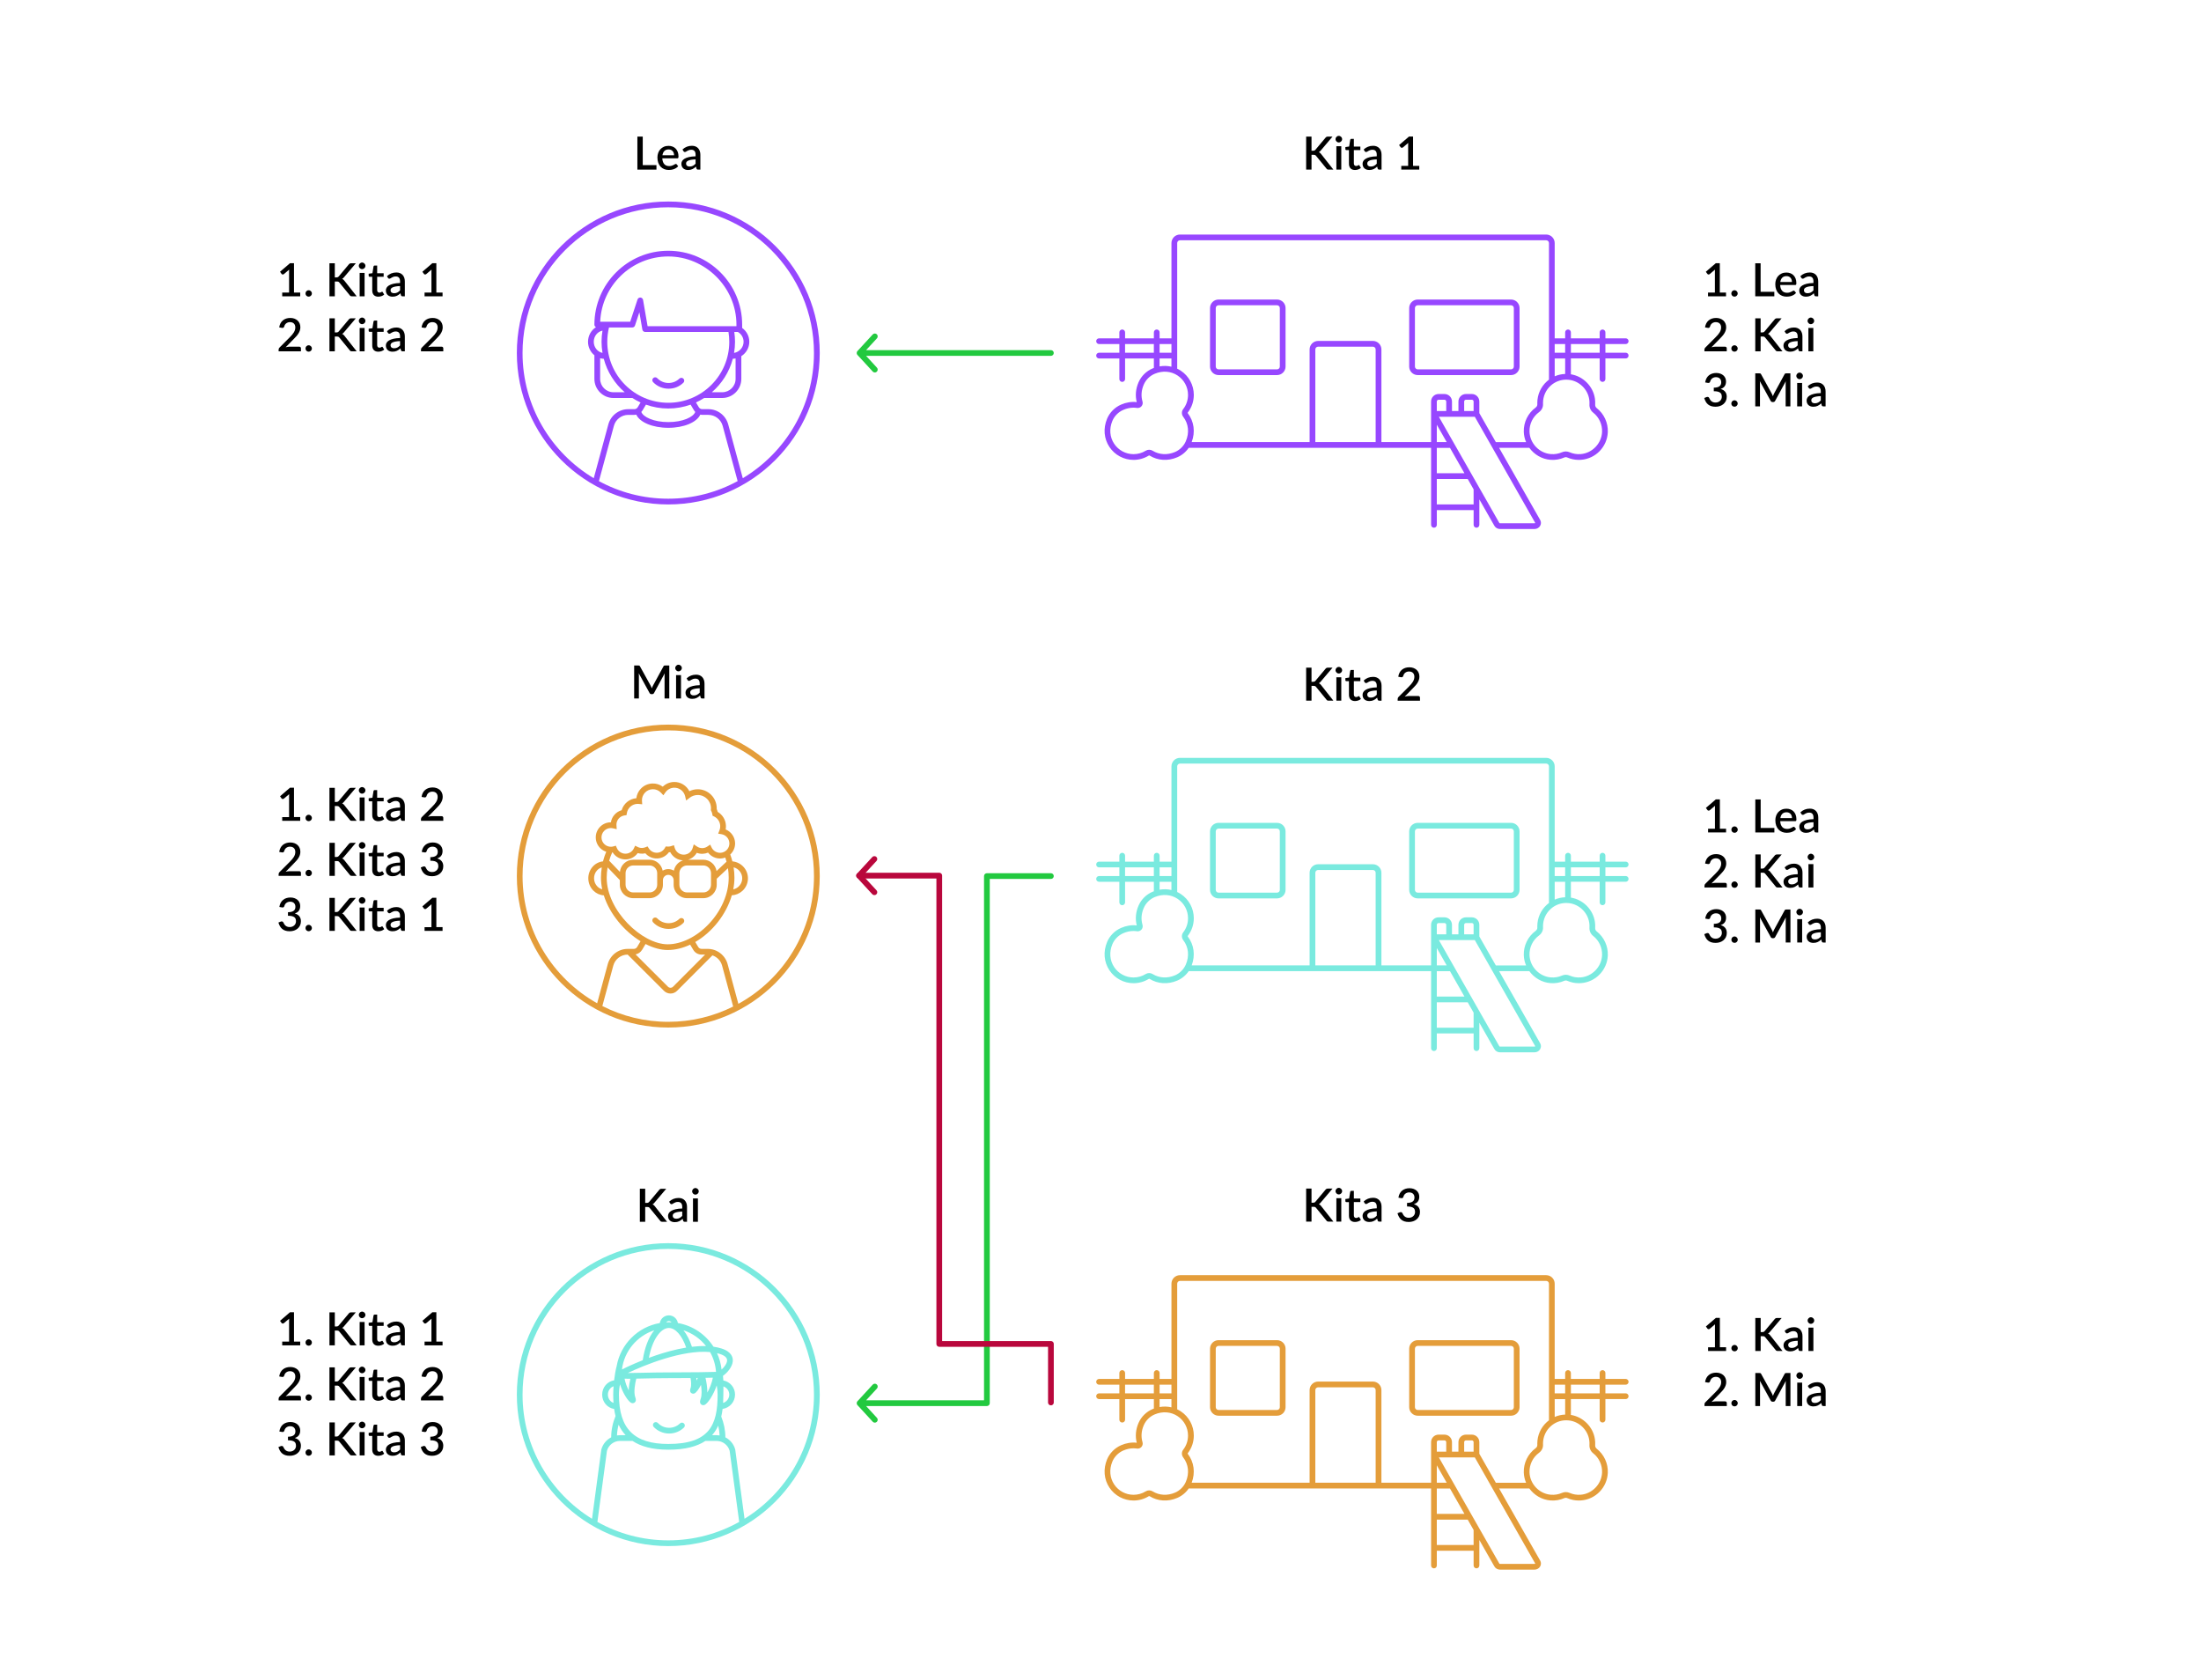 <?xml version="1.0" encoding="UTF-8"?>
<svg id="uuid-74036ecd-4ea4-4f68-80b6-230adb23fb81" data-name="Ebene 1" xmlns="http://www.w3.org/2000/svg" width="1920" height="1465.31" viewBox="0 0 1920 1465.31">
  <defs>
    <style>
      .uuid-a14c9cff-6364-48c2-acdf-3fc707db86b8 {
        fill: #e49d3a;
      }

      .uuid-d658d186-e52c-4be5-b1d5-503e0608d790 {
        fill: #22c93f;
      }

      .uuid-368da8d2-0cd7-4d5c-80a6-4b123177bc2a {
        fill: #9747ff;
      }

      .uuid-5299283f-529a-4e71-a4a4-c39acbba1640 {
        fill: #7aeadf;
      }

      .uuid-22da35a8-b8a5-419c-abfd-b04439871b79 {
        fill: none;
        stroke: #b9073c;
        stroke-linecap: round;
        stroke-linejoin: round;
        stroke-width: 5px;
      }
    </style>
  </defs>
  <g>
    <path d="m572.65,144.02v3.92h-16.64v-28.8h4.68v24.88h11.96Z"/>
    <path d="m577.75,138.08c.05,1.16.23,2.16.54,3.01.31.85.72,1.55,1.23,2.11.51.56,1.13.98,1.84,1.25s1.51.41,2.39.41,1.57-.1,2.18-.29,1.15-.41,1.6-.64c.45-.23.84-.45,1.16-.64s.61-.29.88-.29c.35,0,.61.13.8.4l1.22,1.58c-.51.6-1.08,1.11-1.72,1.52-.64.41-1.32.75-2.04,1.01-.72.26-1.46.45-2.22.56-.76.11-1.5.17-2.22.17-1.41,0-2.72-.24-3.93-.71-1.21-.47-2.25-1.17-3.14-2.09s-1.58-2.06-2.08-3.42c-.5-1.36-.75-2.93-.75-4.7,0-1.41.22-2.73.67-3.96s1.09-2.29,1.92-3.2c.83-.91,1.85-1.62,3.04-2.15,1.19-.53,2.54-.79,4.05-.79,1.25,0,2.41.2,3.48.61,1.07.41,1.99,1,2.76,1.79s1.38,1.75,1.81,2.89c.43,1.14.65,2.44.65,3.89,0,.67-.07,1.11-.22,1.34-.15.23-.41.34-.8.34h-13.1Zm10.26-2.64c0-.72-.1-1.39-.31-2.01-.21-.62-.51-1.16-.91-1.62-.4-.46-.9-.82-1.49-1.08s-1.28-.39-2.05-.39c-1.56,0-2.79.45-3.68,1.34-.89.89-1.46,2.15-1.7,3.76h10.14Z"/>
    <path d="m595.37,130.38c2.31-2.15,5.05-3.22,8.24-3.22,1.17,0,2.22.19,3.13.57.91.38,1.68.92,2.3,1.61s1.09,1.52,1.42,2.47.49,2.01.49,3.17v12.96h-1.92c-.41,0-.73-.06-.94-.19-.21-.12-.39-.38-.54-.77l-.42-1.66c-.52.47-1.03.88-1.54,1.25-.51.37-1.03.68-1.57.93-.54.25-1.12.44-1.74.57-.62.13-1.3.19-2.05.19-.83,0-1.6-.11-2.31-.34s-1.33-.57-1.85-1.03c-.52-.46-.93-1.03-1.23-1.71-.3-.68-.45-1.48-.45-2.4,0-.79.21-1.55.63-2.3.42-.75,1.11-1.42,2.08-2.01s2.24-1.08,3.82-1.47c1.58-.38,3.53-.61,5.85-.66v-1.36c0-1.47-.31-2.56-.94-3.28-.63-.72-1.55-1.08-2.76-1.08-.83,0-1.52.1-2.08.31s-1.05.43-1.46.67c-.41.24-.78.46-1.1.67s-.66.31-1.02.31c-.29,0-.54-.08-.75-.23-.21-.15-.38-.34-.51-.57l-.78-1.4Zm11.4,8.64c-1.53.05-2.83.18-3.88.37s-1.91.44-2.56.74-1.12.66-1.41,1.07-.43.87-.43,1.36.08.89.23,1.23c.15.34.37.62.64.84.27.22.59.38.96.48.37.1.77.15,1.21.15,1.12,0,2.08-.21,2.89-.63s1.59-1.03,2.35-1.83v-3.78Z"/>
  </g>
  <g>
    <path d="m1144.07,131.46h1.34c.51,0,.92-.07,1.24-.21.32-.14.61-.36.86-.67l8.72-10.4c.31-.39.62-.66.95-.81.33-.15.74-.23,1.23-.23h4l-10.3,12.16c-.28.35-.55.64-.81.87-.26.23-.54.42-.85.57.4.15.76.35,1.08.61.32.26.63.6.94,1.03l10.68,13.56h-4.08c-.29,0-.54-.02-.75-.06-.21-.04-.39-.1-.54-.18-.15-.08-.29-.18-.4-.3-.11-.12-.22-.25-.31-.4l-9-11c-.13-.17-.27-.32-.4-.44-.13-.12-.29-.22-.47-.3-.18-.08-.38-.14-.61-.17-.23-.03-.49-.05-.8-.05h-1.72v12.9h-4.68v-28.8h4.68v12.32Z"/>
    <path d="m1170.77,121.38c0,.39-.08.75-.23,1.1-.15.35-.36.65-.63.91-.27.26-.58.47-.93.62-.35.15-.73.23-1.13.23s-.75-.08-1.09-.23c-.34-.15-.64-.36-.89-.62-.25-.26-.46-.56-.61-.91-.15-.35-.23-.71-.23-1.1s.08-.77.23-1.12c.15-.35.36-.65.61-.91.25-.26.55-.47.89-.62.34-.15.7-.23,1.09-.23s.78.08,1.13.23c.35.15.66.36.93.62.27.26.48.56.63.91.15.35.23.72.23,1.12Zm-.72,6.16v20.4h-4.3v-20.4h4.3Z"/>
    <path d="m1182.01,148.27c-1.69,0-3-.48-3.91-1.43-.91-.95-1.37-2.29-1.37-4.03v-11.88h-2.24c-.24,0-.45-.08-.62-.23-.17-.15-.26-.38-.26-.69v-1.74l3.3-.48.94-5.9c.07-.23.18-.41.34-.55.16-.14.37-.21.64-.21h2.2v6.7h5.66v3.1h-5.66v11.58c0,.73.18,1.29.54,1.68.36.39.84.58,1.44.58.33,0,.62-.04.86-.13.24-.09.45-.18.62-.28.17-.1.32-.19.45-.28.13-.09.25-.13.37-.13.24,0,.43.13.58.4l1.28,2.1c-.67.59-1.45,1.04-2.36,1.35-.91.31-1.84.47-2.8.47Z"/>
    <path d="m1189.59,130.38c2.31-2.15,5.05-3.22,8.24-3.22,1.17,0,2.22.19,3.13.57.91.38,1.68.92,2.3,1.61s1.09,1.52,1.42,2.47.49,2.01.49,3.17v12.96h-1.92c-.41,0-.73-.06-.94-.19-.21-.12-.39-.38-.54-.77l-.42-1.66c-.52.47-1.03.88-1.54,1.25-.51.37-1.03.68-1.57.93-.54.25-1.12.44-1.74.57-.62.13-1.3.19-2.05.19-.83,0-1.6-.11-2.31-.34s-1.33-.57-1.85-1.03c-.52-.46-.93-1.03-1.23-1.71-.3-.68-.45-1.48-.45-2.4,0-.79.21-1.55.63-2.3.42-.75,1.11-1.42,2.08-2.01s2.24-1.08,3.82-1.47c1.58-.38,3.53-.61,5.85-.66v-1.36c0-1.47-.31-2.56-.94-3.28-.63-.72-1.55-1.08-2.76-1.08-.83,0-1.52.1-2.08.31s-1.05.43-1.46.67c-.41.24-.78.46-1.1.67s-.66.31-1.02.31c-.29,0-.54-.08-.75-.23-.21-.15-.38-.34-.51-.57l-.78-1.4Zm11.4,8.64c-1.53.05-2.83.18-3.88.37s-1.91.44-2.56.74-1.12.66-1.41,1.07-.43.87-.43,1.36.08.89.23,1.23c.15.34.37.62.64.84.27.22.59.38.96.48.37.1.77.15,1.21.15,1.12,0,2.08-.21,2.89-.63s1.59-1.03,2.35-1.83v-3.78Z"/>
    <path d="m1238.07,144.68v3.26h-15.7v-3.26h6v-18.04c0-.64.02-1.29.06-1.96l-4.62,3.9c-.2.16-.4.26-.61.31-.21.05-.4.05-.58,0-.18-.04-.34-.1-.48-.19s-.25-.18-.33-.29l-1.34-1.88,8.68-7.46h3.5v25.6h5.42Z"/>
  </g>
  <g>
    <path d="m1144.07,594.67h1.34c.51,0,.92-.07,1.24-.21.32-.14.61-.36.86-.67l8.72-10.4c.31-.39.62-.66.95-.81s.74-.23,1.23-.23h4l-10.3,12.16c-.28.35-.55.64-.81.87-.26.23-.54.42-.85.57.4.15.76.35,1.08.61s.63.6.94,1.03l10.68,13.56h-4.08c-.29,0-.54-.02-.75-.06-.21-.04-.39-.1-.54-.18s-.29-.18-.4-.3c-.11-.12-.22-.25-.31-.4l-9-11c-.13-.17-.27-.32-.4-.44-.13-.12-.29-.22-.47-.3-.18-.08-.38-.14-.61-.17-.23-.03-.49-.05-.8-.05h-1.72v12.9h-4.68v-28.8h4.68v12.32Z"/>
    <path d="m1170.77,584.59c0,.39-.08.75-.23,1.1-.15.35-.36.65-.63.91s-.58.47-.93.62c-.35.15-.73.23-1.13.23s-.75-.08-1.09-.23c-.34-.15-.64-.36-.89-.62s-.46-.56-.61-.91c-.15-.35-.23-.71-.23-1.1s.08-.77.23-1.12c.15-.35.36-.65.61-.91s.55-.47.89-.62c.34-.15.7-.23,1.09-.23s.78.08,1.13.23c.35.15.66.36.93.62s.48.56.63.91c.15.35.23.72.23,1.12Zm-.72,6.16v20.4h-4.3v-20.4h4.3Z"/>
    <path d="m1182.01,611.47c-1.69,0-3-.48-3.91-1.43-.91-.95-1.37-2.29-1.37-4.03v-11.88h-2.24c-.24,0-.45-.08-.62-.23-.17-.15-.26-.38-.26-.69v-1.74l3.3-.48.94-5.9c.07-.23.18-.41.34-.55.16-.14.37-.21.64-.21h2.2v6.7h5.66v3.1h-5.66v11.58c0,.73.18,1.29.54,1.68s.84.58,1.44.58c.33,0,.62-.04.86-.13.24-.09.45-.18.62-.28.17-.1.32-.19.45-.28.13-.09.25-.13.37-.13.24,0,.43.13.58.4l1.28,2.1c-.67.59-1.45,1.04-2.36,1.35s-1.84.47-2.8.47Z"/>
    <path d="m1189.59,593.59c2.31-2.15,5.05-3.22,8.24-3.22,1.17,0,2.22.19,3.13.57.91.38,1.68.92,2.3,1.61s1.09,1.52,1.42,2.47.49,2.01.49,3.17v12.96h-1.92c-.41,0-.73-.06-.94-.19-.21-.12-.39-.38-.54-.77l-.42-1.66c-.52.47-1.03.88-1.54,1.25-.51.37-1.03.68-1.57.93-.54.25-1.12.44-1.74.57-.62.13-1.3.19-2.05.19-.83,0-1.6-.11-2.31-.34s-1.33-.57-1.85-1.03c-.52-.46-.93-1.03-1.23-1.71-.3-.68-.45-1.48-.45-2.4,0-.79.21-1.55.63-2.3.42-.75,1.11-1.42,2.08-2.01s2.24-1.08,3.82-1.47c1.58-.38,3.53-.61,5.85-.66v-1.36c0-1.47-.31-2.56-.94-3.28-.63-.72-1.55-1.08-2.76-1.08-.83,0-1.52.1-2.08.31s-1.05.43-1.46.67c-.41.24-.78.46-1.1.67s-.66.31-1.02.31c-.29,0-.54-.08-.75-.23-.21-.15-.38-.34-.51-.57l-.78-1.4Zm11.4,8.64c-1.53.05-2.83.18-3.88.37s-1.91.44-2.56.74-1.12.66-1.41,1.07-.43.87-.43,1.36.08.89.23,1.23c.15.34.37.62.64.84.27.22.59.38.96.48.37.1.77.15,1.21.15,1.12,0,2.08-.21,2.89-.63s1.59-1.03,2.35-1.83v-3.78Z"/>
    <path d="m1237.21,607.09c.47,0,.83.14,1.1.41s.4.62.4,1.05v2.6h-19.48v-1.46c0-.29.06-.6.18-.92s.31-.61.58-.88l8.96-8.98c.76-.76,1.44-1.49,2.03-2.18s1.1-1.39,1.52-2.08.74-1.4.96-2.11c.22-.71.33-1.46.33-2.25s-.12-1.43-.35-2.01-.55-1.06-.96-1.44-.89-.67-1.46-.86-1.19-.29-1.87-.29-1.26.09-1.81.28c-.55.19-1.05.45-1.48.78-.43.33-.79.73-1.08,1.19-.29.46-.5.96-.63,1.51-.2.55-.46.91-.77,1.1-.31.19-.77.23-1.37.12l-2.26-.4c.2-1.36.58-2.55,1.13-3.58.55-1.03,1.25-1.88,2.09-2.57.84-.69,1.8-1.21,2.89-1.56,1.09-.35,2.26-.53,3.53-.53s2.46.19,3.53.57c1.07.38,2,.92,2.78,1.62.78.7,1.39,1.55,1.83,2.55s.66,2.13.66,3.38c0,1.07-.16,2.05-.47,2.96-.31.91-.74,1.77-1.27,2.6-.53.83-1.16,1.63-1.87,2.41-.71.78-1.46,1.57-2.25,2.37l-6.96,7.12c.57-.16,1.15-.29,1.73-.38s1.13-.14,1.65-.14h8.46Z"/>
  </g>
  <g>
    <path d="m1144.07,1049.04h1.34c.51,0,.92-.07,1.24-.21.32-.14.61-.36.86-.67l8.72-10.4c.31-.39.62-.66.95-.81.33-.15.74-.23,1.23-.23h4l-10.3,12.16c-.28.35-.55.64-.81.87-.26.23-.54.42-.85.57.4.15.76.35,1.08.61.32.26.63.6.94,1.03l10.68,13.56h-4.08c-.29,0-.54-.02-.75-.06-.21-.04-.39-.1-.54-.18-.15-.08-.29-.18-.4-.3s-.22-.25-.31-.4l-9-11c-.13-.17-.27-.32-.4-.44s-.29-.22-.47-.3c-.18-.08-.38-.14-.61-.17-.23-.03-.49-.05-.8-.05h-1.72v12.9h-4.68v-28.8h4.68v12.32Z"/>
    <path d="m1170.77,1038.96c0,.39-.08.75-.23,1.1s-.36.65-.63.91c-.27.26-.58.47-.93.62-.35.15-.73.23-1.13.23s-.75-.08-1.09-.23c-.34-.15-.64-.36-.89-.62-.25-.26-.46-.56-.61-.91-.15-.35-.23-.71-.23-1.1s.08-.77.23-1.12c.15-.35.36-.65.61-.91.25-.26.55-.47.89-.62.34-.15.7-.23,1.09-.23s.78.08,1.13.23c.35.15.66.36.93.62.27.26.48.56.63.91s.23.72.23,1.12Zm-.72,6.16v20.4h-4.3v-20.4h4.3Z"/>
    <path d="m1182.01,1065.84c-1.69,0-3-.48-3.91-1.43-.91-.95-1.37-2.3-1.37-4.03v-11.88h-2.24c-.24,0-.45-.08-.62-.23-.17-.15-.26-.38-.26-.69v-1.74l3.3-.48.94-5.9c.07-.23.18-.41.34-.55.16-.14.37-.21.64-.21h2.2v6.7h5.66v3.1h-5.66v11.58c0,.73.18,1.29.54,1.68.36.39.84.58,1.44.58.33,0,.62-.04.86-.13.24-.09.45-.18.62-.28.17-.1.32-.19.45-.28.13-.09.25-.13.37-.13.24,0,.43.13.58.4l1.28,2.1c-.67.59-1.45,1.04-2.36,1.35-.91.31-1.84.47-2.8.47Z"/>
    <path d="m1189.59,1047.96c2.31-2.15,5.05-3.22,8.24-3.22,1.17,0,2.22.19,3.13.57.91.38,1.68.92,2.3,1.61s1.09,1.52,1.42,2.47.49,2.01.49,3.17v12.96h-1.92c-.41,0-.73-.06-.94-.19-.21-.13-.39-.38-.54-.77l-.42-1.66c-.52.47-1.03.88-1.54,1.25-.51.37-1.03.68-1.57.93-.54.25-1.12.44-1.74.57-.62.13-1.3.19-2.05.19-.83,0-1.6-.11-2.31-.34s-1.33-.57-1.85-1.03-.93-1.03-1.23-1.71c-.3-.68-.45-1.48-.45-2.4,0-.79.21-1.55.63-2.3s1.11-1.42,2.08-2.01c.97-.59,2.24-1.08,3.82-1.47,1.58-.39,3.53-.61,5.85-.66v-1.36c0-1.47-.31-2.56-.94-3.28-.63-.72-1.55-1.08-2.76-1.08-.83,0-1.52.1-2.08.31s-1.05.43-1.46.67c-.41.24-.78.46-1.1.67s-.66.31-1.02.31c-.29,0-.54-.08-.75-.23-.21-.15-.38-.34-.51-.57l-.78-1.4Zm11.4,8.64c-1.53.05-2.83.18-3.88.37s-1.91.44-2.56.74c-.65.3-1.12.66-1.41,1.07-.29.41-.43.87-.43,1.36s.08.89.23,1.23c.15.34.37.62.64.84.27.22.59.38.96.48.37.1.77.15,1.21.15,1.12,0,2.08-.21,2.89-.63.81-.42,1.59-1.03,2.35-1.83v-3.78Z"/>
    <path d="m1219.89,1044.64c.2-1.36.58-2.55,1.13-3.58s1.25-1.88,2.09-2.57c.84-.69,1.8-1.21,2.89-1.56s2.26-.53,3.53-.53,2.44.18,3.49.55c1.05.37,1.95.88,2.7,1.53.75.65,1.33,1.43,1.74,2.34.41.91.61,1.9.61,2.98,0,.92-.11,1.73-.33,2.43-.22.7-.53,1.32-.94,1.85-.41.53-.9.98-1.49,1.34-.59.36-1.25.66-1.98.9,1.79.52,3.13,1.35,4.02,2.49.89,1.14,1.34,2.57,1.34,4.29,0,1.39-.26,2.62-.78,3.7s-1.22,1.99-2.11,2.74c-.89.75-1.92,1.32-3.1,1.71-1.18.39-2.43.59-3.75.59-1.48,0-2.76-.18-3.84-.53-1.08-.35-2.01-.86-2.79-1.52-.78-.66-1.43-1.46-1.95-2.39-.52-.93-.96-1.98-1.32-3.14l1.86-.78c.49-.21.96-.27,1.41-.18.45.09.77.34.97.74.21.43.45.88.72,1.37.27.49.61.93,1.03,1.34.42.41.94.75,1.56,1.02s1.38.41,2.29.41,1.72-.15,2.41-.45c.69-.3,1.26-.69,1.72-1.16.46-.47.8-1,1.03-1.59.23-.59.34-1.17.34-1.74,0-.72-.09-1.38-.26-1.99-.17-.61-.51-1.12-1.01-1.55-.5-.43-1.21-.76-2.12-1.01-.91-.25-2.11-.37-3.59-.37v-3.1c1.21-.01,2.24-.14,3.07-.37s1.5-.55,2-.96c.5-.41.86-.9,1.08-1.47.22-.57.33-1.2.33-1.88,0-.73-.11-1.38-.34-1.94-.23-.56-.54-1.03-.95-1.41s-.89-.66-1.45-.85c-.56-.19-1.18-.28-1.86-.28s-1.26.09-1.81.28-1.05.45-1.48.78c-.43.33-.8.73-1.09,1.19-.29.46-.51.96-.64,1.51-.19.55-.44.91-.75,1.1s-.77.23-1.37.12l-2.26-.4Z"/>
  </g>
  <path class="uuid-d658d186-e52c-4be5-b1d5-503e0608d790" d="m916.74,305.39h-161.22l9.47-10.3c.93-1.02.87-2.6-.15-3.53-1.02-.93-2.6-.87-3.53.15l-13.33,14.49s-.08.1-.11.15c-.05.06-.1.12-.14.19-.05.07-.08.15-.12.23-.03.06-.07.13-.1.19-.04.09-.06.18-.08.27-.02.06-.04.12-.05.18-.06.32-.06.64,0,.96.01.06.03.12.05.18.03.09.05.18.08.27.03.07.06.13.1.19.04.08.08.15.12.23.04.07.09.13.14.19.04.05.07.1.11.15l13.33,14.49c.49.54,1.17.81,1.84.81.6,0,1.21-.22,1.69-.66,1.02-.94,1.08-2.52.15-3.53l-9.47-10.3h161.22c1.38,0,2.5-1.12,2.5-2.5s-1.12-2.5-2.5-2.5Z"/>
  <path class="uuid-d658d186-e52c-4be5-b1d5-503e0608d790" d="m916.74,761.64h-55.84c-1.38,0-2.5,1.12-2.5,2.5v457.25h-102.88l9.47-10.3c.93-1.02.87-2.6-.15-3.53-1.02-.94-2.6-.87-3.53.15l-13.33,14.49s-.08.1-.11.15c-.05.06-.1.12-.14.19-.05.07-.08.15-.12.23-.03.06-.07.13-.1.19-.04.09-.06.18-.08.27-.02.06-.04.12-.05.18-.06.32-.06.64,0,.96.01.06.03.12.05.18.03.09.05.18.08.27.03.07.06.13.1.19.04.08.08.15.12.23.04.07.09.13.14.19.04.05.07.1.11.15l13.33,14.49c.49.54,1.17.81,1.84.81.6,0,1.21-.22,1.69-.66,1.02-.94,1.08-2.52.15-3.53l-9.47-10.3h105.38c1.38,0,2.5-1.12,2.5-2.5v-457.25h53.34c1.38,0,2.5-1.12,2.5-2.5s-1.12-2.5-2.5-2.5Z"/>
  <g>
    <path d="m583.84,580.44v28.8h-4.12v-19.74c0-.32,0-.67.03-1.05.02-.38.05-.76.09-1.15l-9.26,17.1c-.36.71-.91,1.06-1.66,1.06h-.66c-.76,0-1.31-.35-1.66-1.06l-9.4-17.14c.04.39.07.77.09,1.16.02.39.03.75.03,1.08v19.74h-4.12v-28.8h3.5c.41,0,.73.04.96.11.23.07.43.3.62.67l9.24,16.74c.2.39.39.78.57,1.19.18.41.34.82.49,1.25.16-.43.33-.85.51-1.27.18-.42.37-.82.57-1.21l9.1-16.7c.19-.37.39-.6.62-.67.23-.07.55-.11.96-.11h3.5Z"/>
    <path d="m594.78,582.68c0,.39-.08.75-.23,1.1-.15.35-.36.65-.63.91-.27.26-.58.47-.93.62s-.73.23-1.13.23-.75-.08-1.09-.23-.64-.36-.89-.62c-.25-.26-.46-.56-.61-.91s-.23-.71-.23-1.1.08-.77.23-1.12.36-.65.61-.91c.25-.26.55-.47.89-.62s.7-.23,1.09-.23.78.08,1.13.23.66.36.93.62c.27.26.48.56.63.91.15.35.23.72.23,1.12Zm-.72,6.16v20.4h-4.3v-20.4h4.3Z"/>
    <path d="m598.98,591.68c2.31-2.15,5.05-3.22,8.24-3.22,1.17,0,2.22.19,3.13.57s1.68.92,2.3,1.61,1.09,1.52,1.42,2.47c.33.95.49,2.01.49,3.17v12.96h-1.92c-.41,0-.73-.06-.94-.19-.21-.13-.39-.38-.54-.77l-.42-1.66c-.52.47-1.03.88-1.54,1.25-.51.37-1.03.68-1.57.93-.54.25-1.12.44-1.74.57-.62.13-1.3.19-2.05.19-.83,0-1.6-.11-2.31-.34-.71-.23-1.33-.57-1.85-1.03-.52-.46-.93-1.03-1.23-1.71-.3-.68-.45-1.48-.45-2.4,0-.79.21-1.55.63-2.3s1.11-1.42,2.08-2.01c.97-.59,2.24-1.08,3.82-1.47,1.58-.39,3.53-.61,5.85-.66v-1.36c0-1.47-.31-2.56-.94-3.28-.63-.72-1.55-1.08-2.76-1.08-.83,0-1.52.1-2.08.31-.56.21-1.05.43-1.46.67-.41.24-.78.46-1.1.67-.32.21-.66.31-1.02.31-.29,0-.54-.08-.75-.23-.21-.15-.38-.34-.51-.57l-.78-1.4Zm11.4,8.64c-1.53.05-2.83.18-3.88.37-1.05.19-1.91.44-2.56.74-.65.3-1.12.66-1.41,1.07-.29.41-.43.87-.43,1.36s.08.89.23,1.23c.15.34.37.62.64.84.27.22.59.38.96.48.37.1.77.15,1.21.15,1.12,0,2.08-.21,2.89-.63.81-.42,1.59-1.03,2.35-1.83v-3.78Z"/>
  </g>
  <g>
    <path d="m562.83,1049.2h1.34c.51,0,.92-.07,1.24-.21.32-.14.61-.36.86-.67l8.72-10.4c.31-.39.62-.66.95-.81.33-.15.74-.23,1.23-.23h4l-10.3,12.16c-.28.35-.55.64-.81.87-.26.23-.54.42-.85.57.4.15.76.35,1.08.61.32.26.63.6.94,1.03l10.68,13.56h-4.08c-.29,0-.54-.02-.75-.06s-.39-.1-.54-.18-.29-.18-.4-.3-.22-.25-.31-.4l-9-11c-.13-.17-.27-.32-.4-.44s-.29-.22-.47-.3-.38-.14-.61-.17-.49-.05-.8-.05h-1.72v12.9h-4.68v-28.8h4.68v12.32Z"/>
    <path d="m583.73,1048.12c2.31-2.15,5.05-3.22,8.24-3.22,1.17,0,2.22.19,3.13.57s1.68.92,2.3,1.61,1.09,1.52,1.42,2.47c.33.95.49,2.01.49,3.17v12.96h-1.92c-.41,0-.73-.06-.94-.19-.21-.13-.39-.38-.54-.77l-.42-1.66c-.52.47-1.03.88-1.54,1.25-.51.37-1.03.68-1.57.93-.54.25-1.12.44-1.74.57-.62.13-1.3.19-2.05.19-.83,0-1.6-.11-2.31-.34-.71-.23-1.33-.57-1.85-1.03-.52-.46-.93-1.03-1.23-1.71-.3-.68-.45-1.48-.45-2.4,0-.79.21-1.55.63-2.3s1.11-1.42,2.08-2.01c.97-.59,2.24-1.08,3.82-1.47,1.58-.39,3.53-.61,5.85-.66v-1.36c0-1.47-.31-2.56-.94-3.28-.63-.72-1.55-1.08-2.76-1.08-.83,0-1.52.1-2.08.31-.56.21-1.05.43-1.46.67-.41.24-.78.46-1.1.67-.32.21-.66.31-1.02.31-.29,0-.54-.08-.75-.23-.21-.15-.38-.34-.51-.57l-.78-1.4Zm11.4,8.64c-1.53.05-2.83.18-3.88.37-1.05.19-1.91.44-2.56.74-.65.3-1.12.66-1.41,1.07-.29.41-.43.87-.43,1.36s.08.89.23,1.23c.15.34.37.62.64.84.27.22.59.38.96.48.37.1.77.15,1.21.15,1.12,0,2.08-.21,2.89-.63.81-.42,1.59-1.03,2.35-1.83v-3.78Z"/>
    <path d="m609.53,1039.12c0,.39-.08.75-.23,1.1s-.36.65-.63.91-.58.47-.93.62c-.35.15-.73.23-1.13.23s-.75-.08-1.09-.23-.64-.36-.89-.62-.46-.56-.61-.91-.23-.71-.23-1.1.08-.77.23-1.12.36-.65.61-.91.55-.47.89-.62.7-.23,1.09-.23.78.08,1.13.23c.35.15.66.36.93.62s.48.56.63.91.23.72.23,1.12Zm-.72,6.16v20.4h-4.3v-20.4h4.3Z"/>
  </g>
  <g>
    <path d="m1505.66,255.18v3.26h-15.7v-3.26h6v-18.04c0-.64.02-1.29.06-1.96l-4.62,3.9c-.2.16-.4.26-.61.31-.21.05-.4.05-.58,0-.18-.04-.34-.1-.48-.19-.14-.09-.25-.18-.33-.29l-1.34-1.88,8.68-7.46h3.5v25.6h5.42Z"/>
    <path d="m1510.28,255.96c0-.38.07-.75.21-1.09.14-.34.33-.64.58-.89.25-.25.54-.45.88-.6.34-.15.7-.22,1.09-.22s.75.07,1.09.22c.34.15.64.35.89.6.25.25.45.55.6.89.15.34.22.71.22,1.09s-.07.77-.22,1.1c-.15.33-.35.63-.6.88-.25.25-.55.45-.89.59-.34.14-.7.21-1.09.21s-.75-.07-1.09-.21c-.34-.14-.63-.34-.88-.59-.25-.25-.44-.55-.58-.88-.14-.33-.21-.7-.21-1.1Z"/>
    <path d="m1547.8,254.52v3.92h-16.64v-28.8h4.68v24.88h11.96Z"/>
    <path d="m1552.9,248.58c.05,1.16.23,2.16.54,3.01.31.85.72,1.55,1.23,2.11.51.56,1.13.98,1.84,1.25.71.27,1.51.41,2.39.41s1.57-.1,2.18-.29,1.15-.41,1.6-.64c.45-.23.84-.45,1.16-.64.32-.19.61-.29.88-.29.35,0,.61.13.8.4l1.22,1.58c-.51.6-1.08,1.11-1.72,1.52-.64.41-1.32.75-2.04,1.01s-1.46.45-2.22.56-1.5.17-2.22.17c-1.41,0-2.72-.24-3.93-.71-1.21-.47-2.25-1.17-3.14-2.09-.89-.92-1.58-2.06-2.08-3.42-.5-1.36-.75-2.93-.75-4.7,0-1.41.22-2.73.67-3.96s1.09-2.29,1.92-3.2c.83-.91,1.85-1.62,3.04-2.15,1.19-.53,2.54-.79,4.05-.79,1.25,0,2.41.2,3.48.61s1.99,1,2.76,1.79c.77.79,1.38,1.75,1.81,2.89.43,1.14.65,2.44.65,3.89,0,.67-.07,1.11-.22,1.34s-.41.34-.8.34h-13.1Zm10.26-2.64c0-.72-.1-1.39-.31-2.01-.21-.62-.51-1.16-.91-1.62-.4-.46-.9-.82-1.49-1.08-.59-.26-1.28-.39-2.05-.39-1.56,0-2.79.45-3.68,1.34-.89.89-1.46,2.15-1.7,3.76h10.14Z"/>
    <path d="m1570.52,240.88c2.31-2.15,5.05-3.22,8.24-3.22,1.17,0,2.22.19,3.13.57.91.38,1.68.92,2.3,1.61.62.69,1.09,1.52,1.42,2.47.33.95.49,2.01.49,3.17v12.96h-1.92c-.41,0-.73-.06-.94-.19-.21-.13-.39-.38-.54-.77l-.42-1.66c-.52.47-1.03.88-1.54,1.25-.51.37-1.03.68-1.57.93s-1.12.44-1.74.57c-.62.13-1.3.19-2.05.19-.83,0-1.6-.11-2.31-.34-.71-.23-1.33-.57-1.85-1.03-.52-.46-.93-1.03-1.23-1.71-.3-.68-.45-1.48-.45-2.4,0-.79.21-1.55.63-2.3.42-.75,1.11-1.42,2.08-2.01.97-.59,2.24-1.08,3.82-1.47,1.58-.39,3.53-.61,5.85-.66v-1.36c0-1.47-.31-2.56-.94-3.28-.63-.72-1.55-1.08-2.76-1.08-.83,0-1.52.1-2.08.31s-1.05.43-1.46.67c-.41.24-.78.46-1.1.67-.32.21-.66.31-1.02.31-.29,0-.54-.08-.75-.23-.21-.15-.38-.34-.51-.57l-.78-1.4Zm11.4,8.64c-1.53.05-2.83.18-3.88.37s-1.91.44-2.56.74c-.65.3-1.12.66-1.41,1.07-.29.41-.43.87-.43,1.36s.08.89.23,1.23c.15.34.37.62.64.84.27.22.59.38.96.48.37.1.77.15,1.21.15,1.12,0,2.08-.21,2.89-.63.81-.42,1.59-1.03,2.35-1.83v-3.78Z"/>
    <path d="m1504.8,302.38c.47,0,.83.14,1.1.41.27.27.4.62.4,1.05v2.6h-19.48v-1.46c0-.29.06-.6.18-.92.12-.32.31-.61.58-.88l8.96-8.98c.76-.76,1.44-1.49,2.03-2.18.59-.69,1.1-1.39,1.52-2.08s.74-1.4.96-2.11.33-1.46.33-2.25-.12-1.43-.35-2.01c-.23-.58-.55-1.06-.96-1.44-.41-.38-.89-.67-1.46-.86-.57-.19-1.19-.29-1.87-.29s-1.26.09-1.81.28c-.55.19-1.05.45-1.48.78-.43.33-.79.73-1.08,1.19-.29.46-.5.96-.63,1.51-.2.55-.46.91-.77,1.1-.31.19-.77.23-1.37.12l-2.26-.4c.2-1.36.58-2.55,1.13-3.58.55-1.03,1.25-1.88,2.09-2.57.84-.69,1.8-1.21,2.89-1.56,1.09-.35,2.26-.53,3.53-.53s2.46.19,3.53.57c1.07.38,2,.92,2.78,1.62s1.39,1.55,1.83,2.55.66,2.13.66,3.38c0,1.07-.16,2.05-.47,2.96-.31.91-.74,1.77-1.27,2.6-.53.83-1.16,1.63-1.87,2.41-.71.78-1.46,1.57-2.25,2.37l-6.96,7.12c.57-.16,1.15-.29,1.73-.38.58-.09,1.13-.14,1.65-.14h8.46Z"/>
    <path d="m1510.28,303.96c0-.38.07-.75.21-1.09.14-.34.33-.64.58-.89.25-.25.54-.45.88-.6.34-.15.7-.22,1.09-.22s.75.07,1.09.22c.34.15.64.35.89.6.25.25.45.55.6.89.15.34.22.71.22,1.09s-.07.77-.22,1.1c-.15.33-.35.63-.6.88-.25.25-.55.45-.89.59-.34.14-.7.21-1.09.21s-.75-.07-1.09-.21c-.34-.14-.63-.34-.88-.59-.25-.25-.44-.55-.58-.88-.14-.33-.21-.7-.21-1.1Z"/>
    <path d="m1535.84,289.96h1.34c.51,0,.92-.07,1.24-.21.32-.14.61-.36.86-.67l8.72-10.4c.31-.39.62-.66.95-.81.33-.15.74-.23,1.23-.23h4l-10.3,12.16c-.28.35-.55.64-.81.87-.26.23-.54.42-.85.57.4.15.76.35,1.08.61.32.26.63.6.94,1.03l10.68,13.56h-4.08c-.29,0-.54-.02-.75-.06-.21-.04-.39-.1-.54-.18-.15-.08-.29-.18-.4-.3-.11-.12-.22-.25-.31-.4l-9-11c-.13-.17-.27-.32-.4-.44-.13-.12-.29-.22-.47-.3s-.38-.14-.61-.17c-.23-.03-.49-.05-.8-.05h-1.72v12.9h-4.68v-28.8h4.68v12.32Z"/>
    <path d="m1556.74,288.88c2.31-2.15,5.05-3.22,8.24-3.22,1.17,0,2.22.19,3.13.57.91.38,1.68.92,2.3,1.61.62.69,1.09,1.52,1.42,2.47.33.95.49,2.01.49,3.17v12.96h-1.92c-.41,0-.73-.06-.94-.19-.21-.13-.39-.38-.54-.77l-.42-1.66c-.52.47-1.03.88-1.54,1.25-.51.37-1.03.68-1.57.93s-1.12.44-1.74.57c-.62.13-1.3.19-2.05.19-.83,0-1.6-.11-2.31-.34-.71-.23-1.33-.57-1.85-1.03-.52-.46-.93-1.03-1.23-1.71-.3-.68-.45-1.48-.45-2.4,0-.79.21-1.55.63-2.3.42-.75,1.11-1.42,2.08-2.01.97-.59,2.24-1.08,3.82-1.47,1.58-.39,3.53-.61,5.85-.66v-1.36c0-1.47-.31-2.56-.94-3.28-.63-.72-1.55-1.08-2.76-1.08-.83,0-1.52.1-2.08.31s-1.05.43-1.46.67c-.41.24-.78.46-1.1.67-.32.21-.66.31-1.02.31-.29,0-.54-.08-.75-.23-.21-.15-.38-.34-.51-.57l-.78-1.4Zm11.4,8.64c-1.53.05-2.83.18-3.88.37s-1.91.44-2.56.74c-.65.3-1.12.66-1.41,1.07-.29.41-.43.87-.43,1.36s.08.89.23,1.23c.15.34.37.62.64.84.27.22.59.38.96.48.37.1.77.15,1.21.15,1.12,0,2.08-.21,2.89-.63.81-.42,1.59-1.03,2.35-1.83v-3.78Z"/>
    <path d="m1582.54,279.88c0,.39-.08.75-.23,1.1-.15.35-.36.65-.63.91-.27.26-.58.47-.93.62-.35.15-.73.23-1.13.23s-.75-.08-1.09-.23c-.34-.15-.64-.36-.89-.62-.25-.26-.46-.56-.61-.91-.15-.35-.23-.71-.23-1.1s.08-.77.23-1.12c.15-.35.36-.65.61-.91.25-.26.55-.47.89-.62.34-.15.7-.23,1.09-.23s.78.08,1.13.23c.35.15.66.36.93.62.27.26.48.56.63.91.15.35.23.72.23,1.12Zm-.72,6.16v20.4h-4.3v-20.4h4.3Z"/>
    <path d="m1487.48,333.56c.2-1.36.58-2.55,1.13-3.58.55-1.03,1.25-1.88,2.09-2.57.84-.69,1.8-1.21,2.89-1.56,1.09-.35,2.26-.53,3.53-.53s2.44.18,3.49.55c1.05.37,1.95.88,2.7,1.53.75.65,1.33,1.43,1.74,2.34s.61,1.9.61,2.98c0,.92-.11,1.73-.33,2.43-.22.7-.53,1.32-.94,1.85-.41.53-.9.98-1.49,1.34-.59.36-1.25.66-1.98.9,1.79.52,3.13,1.35,4.02,2.49.89,1.14,1.34,2.57,1.34,4.29,0,1.39-.26,2.62-.78,3.7-.52,1.08-1.22,1.99-2.11,2.74-.89.75-1.92,1.32-3.1,1.71-1.18.39-2.43.59-3.75.59-1.48,0-2.76-.18-3.84-.53-1.08-.35-2.01-.86-2.79-1.52-.78-.66-1.43-1.46-1.95-2.39s-.96-1.98-1.32-3.14l1.86-.78c.49-.21.96-.27,1.41-.18.45.09.77.34.97.74.21.43.45.88.72,1.37.27.49.61.93,1.03,1.34s.94.75,1.56,1.02c.62.27,1.38.41,2.29.41s1.72-.15,2.41-.45c.69-.3,1.26-.69,1.72-1.16s.8-1,1.03-1.59c.23-.59.34-1.17.34-1.74,0-.72-.09-1.38-.26-1.99-.17-.61-.51-1.12-1.01-1.55-.5-.43-1.21-.76-2.12-1.01-.91-.25-2.11-.37-3.59-.37v-3.1c1.21-.01,2.24-.14,3.07-.37.83-.23,1.5-.55,2-.96s.86-.9,1.08-1.47c.22-.57.33-1.2.33-1.88,0-.73-.11-1.38-.34-1.94-.23-.56-.54-1.03-.95-1.41-.41-.38-.89-.66-1.45-.85-.56-.19-1.18-.28-1.86-.28s-1.26.09-1.81.28c-.55.19-1.05.45-1.48.78-.43.33-.8.73-1.09,1.19-.29.46-.51.96-.64,1.51-.19.55-.44.91-.75,1.1-.31.19-.77.23-1.37.12l-2.26-.4Z"/>
    <path d="m1510.28,351.96c0-.38.07-.75.21-1.09.14-.34.33-.64.58-.89.25-.25.54-.45.88-.6.34-.15.7-.22,1.09-.22s.75.07,1.09.22c.34.15.64.35.89.6.25.25.45.55.6.89.15.34.22.71.22,1.09s-.07.77-.22,1.1c-.15.33-.35.63-.6.88-.25.25-.55.45-.89.59-.34.14-.7.21-1.09.21s-.75-.07-1.09-.21c-.34-.14-.63-.34-.88-.59-.25-.25-.44-.55-.58-.88-.14-.33-.21-.7-.21-1.1Z"/>
    <path d="m1561.8,325.64v28.8h-4.12v-19.74c0-.32.01-.67.03-1.05.02-.38.05-.76.09-1.15l-9.26,17.1c-.36.71-.91,1.06-1.66,1.06h-.66c-.76,0-1.31-.35-1.66-1.06l-9.4-17.14c.04.39.07.77.09,1.16s.03.75.03,1.08v19.74h-4.12v-28.8h3.5c.41,0,.73.04.96.11.23.07.43.3.62.67l9.24,16.74c.2.39.39.78.57,1.19.18.41.34.82.49,1.25.16-.43.33-.85.51-1.27.18-.42.37-.82.57-1.21l9.1-16.7c.19-.37.39-.6.62-.67.23-.07.55-.11.96-.11h3.5Z"/>
    <path d="m1572.74,327.88c0,.39-.08.75-.23,1.1-.15.35-.36.65-.63.91-.27.26-.58.47-.93.62-.35.15-.73.23-1.13.23s-.75-.08-1.09-.23c-.34-.15-.64-.36-.89-.62-.25-.26-.46-.56-.61-.91-.15-.35-.23-.71-.23-1.1s.08-.77.23-1.12c.15-.35.36-.65.61-.91.25-.26.55-.47.89-.62.34-.15.7-.23,1.09-.23s.78.08,1.13.23c.35.15.66.36.93.62.27.26.48.56.63.91.15.35.23.72.23,1.12Zm-.72,6.16v20.4h-4.3v-20.4h4.3Z"/>
    <path d="m1576.94,336.88c2.31-2.15,5.05-3.22,8.24-3.22,1.17,0,2.22.19,3.13.57.91.38,1.68.92,2.3,1.61.62.69,1.09,1.52,1.42,2.47.33.95.49,2.01.49,3.17v12.96h-1.92c-.41,0-.73-.06-.94-.19-.21-.13-.39-.38-.54-.77l-.42-1.66c-.52.47-1.03.88-1.54,1.25-.51.37-1.03.68-1.57.93s-1.12.44-1.74.57c-.62.13-1.3.19-2.05.19-.83,0-1.6-.11-2.31-.34-.71-.23-1.33-.57-1.85-1.03-.52-.46-.93-1.03-1.23-1.71-.3-.68-.45-1.48-.45-2.4,0-.79.21-1.55.63-2.3.42-.75,1.11-1.42,2.08-2.01.97-.59,2.24-1.08,3.82-1.47,1.58-.39,3.53-.61,5.85-.66v-1.36c0-1.47-.31-2.56-.94-3.28-.63-.72-1.55-1.08-2.76-1.08-.83,0-1.52.1-2.08.31s-1.05.43-1.46.67c-.41.24-.78.46-1.1.67-.32.21-.66.31-1.02.31-.29,0-.54-.08-.75-.23-.21-.15-.38-.34-.51-.57l-.78-1.4Zm11.4,8.64c-1.53.05-2.83.18-3.88.37s-1.91.44-2.56.74c-.65.3-1.12.66-1.41,1.07-.29.41-.43.87-.43,1.36s.08.89.23,1.23c.15.34.37.62.64.84.27.22.59.38.96.48.37.1.77.15,1.21.15,1.12,0,2.08-.21,2.89-.63.81-.42,1.59-1.03,2.35-1.83v-3.78Z"/>
  </g>
  <g>
    <path d="m1505.71,722.83v3.26h-15.7v-3.26h6v-18.04c0-.64.02-1.29.06-1.96l-4.62,3.9c-.2.16-.4.26-.61.31-.21.05-.4.05-.58,0-.18-.04-.34-.1-.48-.19-.14-.09-.25-.18-.33-.29l-1.34-1.88,8.68-7.46h3.5v25.6h5.42Z"/>
    <path d="m1510.33,723.61c0-.38.07-.75.21-1.09.14-.34.33-.64.58-.89.25-.25.54-.45.88-.6.34-.15.7-.22,1.09-.22s.75.07,1.09.22c.34.15.64.35.89.6.25.25.45.55.6.89.15.34.22.71.22,1.09s-.07.77-.22,1.1c-.15.33-.35.63-.6.88-.25.25-.55.45-.89.59-.34.14-.7.21-1.09.21s-.75-.07-1.09-.21c-.34-.14-.63-.34-.88-.59-.25-.25-.44-.55-.58-.88-.14-.33-.21-.7-.21-1.1Z"/>
    <path d="m1547.85,722.17v3.92h-16.64v-28.8h4.68v24.88h11.96Z"/>
    <path d="m1552.95,716.23c.05,1.16.23,2.16.54,3.01.31.85.72,1.55,1.23,2.11.51.56,1.13.98,1.84,1.25.71.27,1.51.41,2.39.41s1.57-.1,2.18-.29,1.15-.41,1.6-.64c.45-.23.84-.45,1.16-.64.32-.19.61-.29.88-.29.35,0,.61.13.8.4l1.22,1.58c-.51.6-1.08,1.11-1.72,1.52-.64.41-1.32.75-2.04,1.01s-1.46.45-2.22.56-1.5.17-2.22.17c-1.41,0-2.72-.24-3.93-.71-1.21-.47-2.25-1.17-3.14-2.09-.89-.92-1.58-2.06-2.08-3.42-.5-1.36-.75-2.93-.75-4.7,0-1.41.22-2.73.67-3.96s1.09-2.29,1.92-3.2c.83-.91,1.85-1.62,3.04-2.15,1.19-.53,2.54-.79,4.05-.79,1.25,0,2.41.2,3.48.61,1.07.41,1.99,1,2.76,1.79.77.79,1.38,1.75,1.81,2.89.43,1.14.65,2.44.65,3.89,0,.67-.07,1.11-.22,1.34s-.41.34-.8.34h-13.1Zm10.26-2.64c0-.72-.1-1.39-.31-2.01-.21-.62-.51-1.16-.91-1.62-.4-.46-.9-.82-1.49-1.08-.59-.26-1.28-.39-2.05-.39-1.56,0-2.79.45-3.68,1.34-.89.89-1.46,2.15-1.7,3.76h10.14Z"/>
    <path d="m1570.57,708.53c2.31-2.15,5.05-3.22,8.24-3.22,1.17,0,2.22.19,3.13.57.91.38,1.68.92,2.3,1.61.62.69,1.09,1.52,1.42,2.47.33.95.49,2.01.49,3.17v12.96h-1.92c-.41,0-.73-.06-.94-.19-.21-.13-.39-.38-.54-.77l-.42-1.66c-.52.47-1.03.88-1.54,1.25-.51.37-1.03.68-1.57.93s-1.12.44-1.74.57c-.62.13-1.3.19-2.05.19-.83,0-1.6-.11-2.31-.34-.71-.23-1.33-.57-1.85-1.03-.52-.46-.93-1.03-1.23-1.71-.3-.68-.45-1.48-.45-2.4,0-.79.21-1.55.63-2.3.42-.75,1.11-1.42,2.08-2.01.97-.59,2.24-1.08,3.82-1.47,1.58-.39,3.53-.61,5.85-.66v-1.36c0-1.47-.31-2.56-.94-3.28-.63-.72-1.55-1.08-2.76-1.08-.83,0-1.52.1-2.08.31s-1.05.43-1.46.67c-.41.24-.78.46-1.1.67-.32.21-.66.31-1.02.31-.29,0-.54-.08-.75-.23-.21-.15-.38-.34-.51-.57l-.78-1.4Zm11.4,8.64c-1.53.05-2.83.18-3.88.37s-1.91.44-2.56.74c-.65.3-1.12.66-1.41,1.07-.29.41-.43.87-.43,1.36s.08.89.23,1.23c.15.34.37.62.64.84.27.22.59.38.96.48.37.1.77.15,1.21.15,1.12,0,2.08-.21,2.89-.63.81-.42,1.59-1.03,2.35-1.83v-3.78Z"/>
    <path d="m1504.85,770.03c.47,0,.83.14,1.1.41.27.27.4.62.4,1.05v2.6h-19.48v-1.46c0-.29.06-.6.18-.92.12-.32.31-.61.58-.88l8.96-8.98c.76-.76,1.44-1.49,2.03-2.18.59-.69,1.1-1.39,1.52-2.08s.74-1.4.96-2.11c.22-.71.33-1.46.33-2.25s-.12-1.43-.35-2.01c-.23-.58-.55-1.06-.96-1.44-.41-.38-.89-.67-1.46-.86-.57-.19-1.19-.29-1.87-.29s-1.26.09-1.81.28c-.55.19-1.05.45-1.48.78-.43.33-.79.73-1.08,1.19-.29.46-.5.96-.63,1.51-.2.55-.46.91-.77,1.1-.31.19-.77.23-1.37.12l-2.26-.4c.2-1.36.58-2.55,1.13-3.58.55-1.03,1.25-1.88,2.09-2.57.84-.69,1.8-1.21,2.89-1.56,1.09-.35,2.26-.53,3.53-.53s2.46.19,3.53.57c1.07.38,2,.92,2.78,1.62.78.7,1.39,1.55,1.83,2.55s.66,2.13.66,3.38c0,1.07-.16,2.05-.47,2.96-.31.91-.74,1.77-1.27,2.6-.53.83-1.16,1.63-1.87,2.41-.71.78-1.46,1.57-2.25,2.37l-6.96,7.12c.57-.16,1.15-.29,1.73-.38.58-.09,1.13-.14,1.65-.14h8.46Z"/>
    <path d="m1510.33,771.61c0-.38.07-.75.21-1.09.14-.34.33-.64.58-.89.25-.25.54-.45.88-.6.34-.15.7-.22,1.09-.22s.75.07,1.09.22c.34.15.64.35.89.6.25.25.45.55.6.89.15.34.22.71.22,1.09s-.07.77-.22,1.1c-.15.33-.35.63-.6.88-.25.25-.55.45-.89.59-.34.14-.7.21-1.09.21s-.75-.07-1.09-.21c-.34-.14-.63-.34-.88-.59-.25-.25-.44-.55-.58-.88-.14-.33-.21-.7-.21-1.1Z"/>
    <path d="m1535.89,757.61h1.34c.51,0,.92-.07,1.24-.21.32-.14.61-.36.86-.67l8.72-10.4c.31-.39.62-.66.95-.81.33-.15.74-.23,1.23-.23h4l-10.3,12.16c-.28.35-.55.64-.81.87-.26.23-.54.42-.85.57.4.15.76.35,1.08.61.32.26.63.6.94,1.03l10.68,13.56h-4.08c-.29,0-.54-.02-.75-.06-.21-.04-.39-.1-.54-.18-.15-.08-.29-.18-.4-.3-.11-.12-.22-.25-.31-.4l-9-11c-.13-.17-.27-.32-.4-.44-.13-.12-.29-.22-.47-.3s-.38-.14-.61-.17c-.23-.03-.49-.05-.8-.05h-1.72v12.9h-4.68v-28.8h4.68v12.32Z"/>
    <path d="m1556.79,756.53c2.31-2.15,5.05-3.22,8.24-3.22,1.17,0,2.22.19,3.13.57.91.38,1.68.92,2.3,1.61.62.69,1.09,1.52,1.42,2.47.33.95.49,2.01.49,3.17v12.96h-1.92c-.41,0-.73-.06-.94-.19-.21-.13-.39-.38-.54-.77l-.42-1.66c-.52.47-1.03.88-1.54,1.25-.51.37-1.03.68-1.57.93s-1.12.44-1.74.57c-.62.13-1.3.19-2.05.19-.83,0-1.6-.11-2.31-.34-.71-.23-1.33-.57-1.85-1.03-.52-.46-.93-1.03-1.23-1.71-.3-.68-.45-1.48-.45-2.4,0-.79.21-1.55.63-2.3.42-.75,1.11-1.42,2.08-2.01.97-.59,2.24-1.08,3.82-1.47,1.58-.39,3.53-.61,5.85-.66v-1.36c0-1.47-.31-2.56-.94-3.28-.63-.72-1.55-1.08-2.76-1.08-.83,0-1.52.1-2.08.31s-1.05.43-1.46.67c-.41.24-.78.46-1.1.67-.32.21-.66.31-1.02.31-.29,0-.54-.08-.75-.23-.21-.15-.38-.34-.51-.57l-.78-1.4Zm11.4,8.64c-1.53.05-2.83.18-3.88.37s-1.91.44-2.56.74c-.65.3-1.12.66-1.41,1.07-.29.41-.43.87-.43,1.36s.08.89.23,1.23c.15.34.37.62.64.84.27.22.59.38.96.48.37.1.77.15,1.21.15,1.12,0,2.08-.21,2.89-.63.81-.42,1.59-1.03,2.35-1.83v-3.78Z"/>
    <path d="m1582.59,747.53c0,.39-.08.75-.23,1.1-.15.35-.36.65-.63.91-.27.26-.58.47-.93.62-.35.15-.73.23-1.13.23s-.75-.08-1.09-.23c-.34-.15-.64-.36-.89-.62-.25-.26-.46-.56-.61-.91-.15-.35-.23-.71-.23-1.1s.08-.77.23-1.12c.15-.35.36-.65.61-.91.25-.26.55-.47.89-.62.34-.15.7-.23,1.09-.23s.78.08,1.13.23c.35.15.66.36.93.62.27.26.48.56.63.91.15.35.23.72.23,1.12Zm-.72,6.16v20.4h-4.3v-20.4h4.3Z"/>
    <path d="m1487.53,801.21c.2-1.36.58-2.55,1.13-3.58.55-1.03,1.25-1.88,2.09-2.57.84-.69,1.8-1.21,2.89-1.56,1.09-.35,2.26-.53,3.53-.53s2.44.18,3.49.55c1.05.37,1.95.88,2.7,1.53.75.65,1.33,1.43,1.74,2.34s.61,1.9.61,2.98c0,.92-.11,1.73-.33,2.43-.22.7-.53,1.32-.94,1.85-.41.53-.9.98-1.49,1.34-.59.36-1.25.66-1.98.9,1.79.52,3.13,1.35,4.02,2.49.89,1.14,1.34,2.57,1.34,4.29,0,1.39-.26,2.62-.78,3.7-.52,1.08-1.22,1.99-2.11,2.74-.89.75-1.92,1.32-3.1,1.71-1.18.39-2.43.59-3.75.59-1.48,0-2.76-.18-3.84-.53-1.08-.35-2.01-.86-2.79-1.52-.78-.66-1.43-1.46-1.95-2.39s-.96-1.98-1.32-3.14l1.86-.78c.49-.21.96-.27,1.41-.18.45.09.77.34.97.74.21.43.45.88.72,1.37.27.49.61.93,1.03,1.34s.94.75,1.56,1.02c.62.27,1.38.41,2.29.41s1.72-.15,2.41-.45c.69-.3,1.26-.69,1.72-1.16s.8-1,1.03-1.59c.23-.59.34-1.17.34-1.74,0-.72-.09-1.38-.26-1.99-.17-.61-.51-1.12-1.01-1.55-.5-.43-1.21-.76-2.12-1.01-.91-.25-2.11-.37-3.59-.37v-3.1c1.21-.01,2.24-.14,3.07-.37.83-.23,1.5-.55,2-.96s.86-.9,1.08-1.47c.22-.57.33-1.2.33-1.88,0-.73-.11-1.38-.34-1.94-.23-.56-.54-1.03-.95-1.41-.41-.38-.89-.66-1.45-.85-.56-.19-1.18-.28-1.86-.28s-1.26.09-1.81.28c-.55.19-1.05.45-1.48.78-.43.33-.8.73-1.09,1.19-.29.46-.51.96-.64,1.51-.19.55-.44.91-.75,1.1-.31.19-.77.23-1.37.12l-2.26-.4Z"/>
    <path d="m1510.33,819.61c0-.38.07-.75.21-1.09.14-.34.33-.64.58-.89.25-.25.54-.45.88-.6.34-.15.7-.22,1.09-.22s.75.07,1.09.22c.34.15.64.35.89.6.25.25.45.55.6.89.15.34.22.71.22,1.09s-.07.77-.22,1.1c-.15.33-.35.63-.6.88-.25.25-.55.45-.89.59-.34.14-.7.21-1.09.21s-.75-.07-1.09-.21c-.34-.14-.63-.34-.88-.59-.25-.25-.44-.55-.58-.88-.14-.33-.21-.7-.21-1.1Z"/>
    <path d="m1561.85,793.29v28.8h-4.12v-19.74c0-.32.01-.67.03-1.05.02-.38.05-.76.09-1.15l-9.26,17.1c-.36.71-.91,1.06-1.66,1.06h-.66c-.76,0-1.31-.35-1.66-1.06l-9.4-17.14c.04.39.07.77.09,1.16s.03.75.03,1.08v19.74h-4.12v-28.8h3.5c.41,0,.73.04.96.11.23.07.43.3.62.67l9.24,16.74c.2.39.39.78.57,1.19.18.41.34.82.49,1.25.16-.43.33-.85.51-1.27.18-.42.37-.82.57-1.21l9.1-16.7c.19-.37.39-.6.62-.67.23-.07.55-.11.96-.11h3.5Z"/>
    <path d="m1572.79,795.53c0,.39-.08.75-.23,1.1-.15.35-.36.65-.63.91-.27.26-.58.47-.93.62-.35.15-.73.23-1.13.23s-.75-.08-1.09-.23c-.34-.15-.64-.36-.89-.62-.25-.26-.46-.56-.61-.91-.15-.35-.23-.71-.23-1.1s.08-.77.23-1.12c.15-.35.36-.65.61-.91.25-.26.55-.47.89-.62.34-.15.7-.23,1.09-.23s.78.08,1.13.23c.35.15.66.36.93.62.27.26.48.56.63.91.15.35.23.72.23,1.12Zm-.72,6.16v20.4h-4.3v-20.4h4.3Z"/>
    <path d="m1576.99,804.53c2.31-2.15,5.05-3.22,8.24-3.22,1.17,0,2.22.19,3.13.57.91.38,1.68.92,2.3,1.61.62.69,1.09,1.52,1.42,2.47.33.95.49,2.01.49,3.17v12.96h-1.92c-.41,0-.73-.06-.94-.19-.21-.13-.39-.38-.54-.77l-.42-1.66c-.52.47-1.03.88-1.54,1.25-.51.37-1.03.68-1.57.93s-1.12.44-1.74.57c-.62.13-1.3.19-2.05.19-.83,0-1.6-.11-2.31-.34-.71-.23-1.33-.57-1.85-1.03-.52-.46-.93-1.03-1.23-1.71-.3-.68-.45-1.48-.45-2.4,0-.79.21-1.55.63-2.3.42-.75,1.11-1.42,2.08-2.01.97-.59,2.24-1.08,3.82-1.47,1.58-.39,3.53-.61,5.85-.66v-1.36c0-1.47-.31-2.56-.94-3.28-.63-.72-1.55-1.08-2.76-1.08-.83,0-1.52.1-2.08.31s-1.05.43-1.46.67c-.41.24-.78.46-1.1.67-.32.21-.66.31-1.02.31-.29,0-.54-.08-.75-.23-.21-.15-.38-.34-.51-.57l-.78-1.4Zm11.4,8.64c-1.53.05-2.83.18-3.88.37s-1.91.44-2.56.74c-.65.3-1.12.66-1.41,1.07-.29.41-.43.87-.43,1.36s.08.89.23,1.23c.15.34.37.62.64.84.27.22.59.38.96.48.37.1.77.15,1.21.15,1.12,0,2.08-.21,2.89-.63.81-.42,1.59-1.03,2.35-1.83v-3.78Z"/>
  </g>
  <g>
    <path d="m1505.71,1175.12v3.26h-15.7v-3.26h6v-18.04c0-.64.02-1.29.06-1.96l-4.62,3.9c-.2.16-.4.26-.61.31-.21.05-.4.05-.58,0-.18-.04-.34-.1-.48-.19-.14-.09-.25-.18-.33-.29l-1.34-1.88,8.68-7.46h3.5v25.6h5.42Z"/>
    <path d="m1510.33,1175.9c0-.39.07-.75.21-1.09.14-.34.33-.64.58-.89.25-.25.54-.45.88-.6.34-.15.7-.22,1.09-.22s.75.07,1.09.22c.34.15.64.35.89.6.25.25.45.55.6.89.15.34.22.7.22,1.09s-.07.77-.22,1.1c-.15.33-.35.63-.6.88-.25.25-.55.45-.89.59-.34.14-.7.21-1.09.21s-.75-.07-1.09-.21c-.34-.14-.63-.34-.88-.59-.25-.25-.44-.55-.58-.88-.14-.33-.21-.7-.21-1.1Z"/>
    <path d="m1535.89,1161.9h1.34c.51,0,.92-.07,1.24-.21.32-.14.61-.36.86-.67l8.72-10.4c.31-.39.62-.66.95-.81.33-.15.74-.23,1.23-.23h4l-10.3,12.16c-.28.35-.55.64-.81.87s-.54.42-.85.57c.4.15.76.35,1.08.61.32.26.63.6.94,1.03l10.68,13.56h-4.08c-.29,0-.54-.02-.75-.06-.21-.04-.39-.1-.54-.18-.15-.08-.29-.18-.4-.3s-.22-.25-.31-.4l-9-11c-.13-.17-.27-.32-.4-.44-.13-.12-.29-.22-.47-.3s-.38-.14-.61-.17c-.23-.03-.49-.05-.8-.05h-1.72v12.9h-4.68v-28.8h4.68v12.32Z"/>
    <path d="m1556.79,1160.82c2.31-2.15,5.05-3.22,8.24-3.22,1.17,0,2.22.19,3.13.57.91.38,1.68.92,2.3,1.61.62.69,1.09,1.52,1.42,2.47.33.95.49,2.01.49,3.17v12.96h-1.92c-.41,0-.73-.06-.94-.19-.21-.13-.39-.38-.54-.77l-.42-1.66c-.52.47-1.03.88-1.54,1.25-.51.37-1.03.68-1.57.93-.54.25-1.12.44-1.74.57-.62.13-1.3.19-2.05.19-.83,0-1.6-.11-2.31-.34-.71-.23-1.33-.57-1.85-1.03s-.93-1.03-1.23-1.71c-.3-.68-.45-1.48-.45-2.4,0-.79.21-1.55.63-2.3s1.11-1.42,2.08-2.01c.97-.59,2.24-1.08,3.82-1.47,1.58-.39,3.53-.61,5.85-.66v-1.36c0-1.47-.31-2.56-.94-3.28-.63-.72-1.55-1.08-2.76-1.08-.83,0-1.52.1-2.08.31s-1.05.43-1.46.67c-.41.24-.78.46-1.1.67-.32.21-.66.31-1.02.31-.29,0-.54-.08-.75-.23-.21-.15-.38-.34-.51-.57l-.78-1.4Zm11.4,8.64c-1.53.05-2.83.18-3.88.37s-1.91.44-2.56.74c-.65.3-1.12.66-1.41,1.07-.29.41-.43.87-.43,1.36s.08.89.23,1.23c.15.34.37.62.64.84.27.22.59.38.96.48.37.1.77.15,1.21.15,1.12,0,2.08-.21,2.89-.63.81-.42,1.59-1.03,2.35-1.83v-3.78Z"/>
    <path d="m1582.59,1151.82c0,.39-.08.75-.23,1.1-.15.35-.36.65-.63.91-.27.26-.58.47-.93.62-.35.15-.73.23-1.13.23s-.75-.08-1.09-.23c-.34-.15-.64-.36-.89-.62-.25-.26-.46-.56-.61-.91-.15-.35-.23-.71-.23-1.1s.08-.77.23-1.12c.15-.35.36-.65.61-.91.25-.26.55-.47.89-.62.34-.15.7-.23,1.09-.23s.78.08,1.13.23c.35.15.66.36.93.62.27.26.48.56.63.91.15.35.23.72.23,1.12Zm-.72,6.16v20.4h-4.3v-20.4h4.3Z"/>
    <path d="m1504.85,1222.32c.47,0,.83.14,1.1.41.27.27.4.62.4,1.05v2.6h-19.48v-1.46c0-.29.06-.6.18-.92.12-.32.31-.61.58-.88l8.96-8.98c.76-.76,1.44-1.49,2.03-2.18.59-.69,1.1-1.39,1.52-2.08s.74-1.4.96-2.11c.22-.71.33-1.46.33-2.25s-.12-1.43-.35-2.01c-.23-.58-.55-1.06-.96-1.44-.41-.38-.89-.67-1.46-.86-.57-.19-1.19-.29-1.87-.29s-1.26.09-1.81.28c-.55.19-1.05.45-1.48.78-.43.33-.79.73-1.08,1.19-.29.46-.5.96-.63,1.51-.2.55-.46.91-.77,1.1-.31.19-.77.23-1.37.12l-2.26-.4c.2-1.36.58-2.55,1.13-3.58.55-1.03,1.25-1.88,2.09-2.57.84-.69,1.8-1.21,2.89-1.56,1.09-.35,2.26-.53,3.53-.53s2.46.19,3.53.57,2,.92,2.78,1.62c.78.7,1.39,1.55,1.83,2.55s.66,2.13.66,3.38c0,1.07-.16,2.05-.47,2.96-.31.91-.74,1.77-1.27,2.6-.53.83-1.16,1.63-1.87,2.41-.71.78-1.46,1.57-2.25,2.37l-6.96,7.12c.57-.16,1.15-.29,1.73-.38.58-.09,1.13-.14,1.65-.14h8.46Z"/>
    <path d="m1510.33,1223.9c0-.39.07-.75.21-1.09.14-.34.33-.64.58-.89.25-.25.54-.45.88-.6.34-.15.7-.22,1.09-.22s.75.07,1.09.22c.34.15.64.35.89.6.25.25.45.55.6.89.15.34.22.7.22,1.09s-.07.77-.22,1.1c-.15.33-.35.63-.6.88-.25.25-.55.45-.89.59-.34.14-.7.21-1.09.21s-.75-.07-1.09-.21c-.34-.14-.63-.34-.88-.59-.25-.25-.44-.55-.58-.88-.14-.33-.21-.7-.21-1.1Z"/>
    <path d="m1561.85,1197.58v28.8h-4.12v-19.74c0-.32.01-.67.03-1.05s.05-.76.09-1.15l-9.26,17.1c-.36.71-.91,1.06-1.66,1.06h-.66c-.76,0-1.31-.35-1.66-1.06l-9.4-17.14c.04.39.07.77.09,1.16s.03.75.03,1.08v19.74h-4.12v-28.8h3.5c.41,0,.73.04.96.11.23.07.43.3.62.67l9.24,16.74c.2.39.39.78.57,1.19.18.41.34.82.49,1.25.16-.43.33-.85.51-1.27.18-.42.37-.82.57-1.21l9.1-16.7c.19-.37.39-.6.62-.67.23-.07.55-.11.96-.11h3.5Z"/>
    <path d="m1572.79,1199.82c0,.39-.08.75-.23,1.1-.15.35-.36.65-.63.91-.27.26-.58.47-.93.62-.35.15-.73.23-1.13.23s-.75-.08-1.09-.23c-.34-.15-.64-.36-.89-.62-.25-.26-.46-.56-.61-.91-.15-.35-.23-.71-.23-1.1s.08-.77.23-1.12c.15-.35.36-.65.61-.91.25-.26.55-.47.89-.62.34-.15.7-.23,1.09-.23s.78.08,1.13.23c.35.15.66.36.93.62.27.26.48.56.63.91.15.35.23.72.23,1.12Zm-.72,6.16v20.4h-4.3v-20.4h4.3Z"/>
    <path d="m1576.99,1208.82c2.31-2.15,5.05-3.22,8.24-3.22,1.17,0,2.22.19,3.13.57.91.38,1.68.92,2.3,1.61.62.69,1.09,1.52,1.42,2.47.33.95.49,2.01.49,3.17v12.96h-1.92c-.41,0-.73-.06-.94-.19-.21-.13-.39-.38-.54-.77l-.42-1.66c-.52.47-1.03.88-1.54,1.25-.51.37-1.03.68-1.57.93-.54.25-1.12.44-1.74.57-.62.13-1.3.19-2.05.19-.83,0-1.6-.11-2.31-.34-.71-.23-1.33-.57-1.85-1.03s-.93-1.03-1.23-1.71c-.3-.68-.45-1.48-.45-2.4,0-.79.21-1.55.63-2.3s1.11-1.42,2.08-2.01c.97-.59,2.24-1.08,3.82-1.47,1.58-.39,3.53-.61,5.85-.66v-1.36c0-1.47-.31-2.56-.94-3.28-.63-.72-1.55-1.08-2.76-1.08-.83,0-1.52.1-2.08.31s-1.05.43-1.46.67c-.41.24-.78.46-1.1.67-.32.21-.66.31-1.02.31-.29,0-.54-.08-.75-.23-.21-.15-.38-.34-.51-.57l-.78-1.4Zm11.4,8.64c-1.53.05-2.83.18-3.88.37s-1.91.44-2.56.74c-.65.3-1.12.66-1.41,1.07-.29.41-.43.87-.43,1.36s.08.89.23,1.23c.15.34.37.62.64.84.27.22.59.38.96.48.37.1.77.15,1.21.15,1.12,0,2.08-.21,2.89-.63.81-.42,1.59-1.03,2.35-1.83v-3.78Z"/>
  </g>
  <g>
    <path d="m261.88,255.18v3.26h-15.7v-3.26h6v-18.04c0-.64.02-1.29.06-1.96l-4.62,3.9c-.2.16-.4.26-.61.31-.21.05-.4.05-.58,0-.18-.04-.34-.1-.48-.19-.14-.09-.25-.18-.33-.29l-1.34-1.88,8.68-7.46h3.5v25.6h5.42Z"/>
    <path d="m266.5,255.96c0-.38.07-.75.21-1.09.14-.34.33-.64.58-.89.25-.25.54-.45.88-.6.34-.15.7-.22,1.09-.22s.75.07,1.09.22c.34.15.64.35.89.6.25.25.45.55.6.89.15.34.22.71.22,1.09s-.07.77-.22,1.1c-.15.33-.35.63-.6.88-.25.25-.55.45-.89.59-.34.14-.7.21-1.09.21s-.75-.07-1.09-.21c-.34-.14-.63-.34-.88-.59-.25-.25-.44-.55-.58-.88-.14-.33-.21-.7-.21-1.1Z"/>
    <path d="m292.06,241.96h1.34c.51,0,.92-.07,1.24-.21.32-.14.61-.36.86-.67l8.72-10.4c.31-.39.62-.66.95-.81.33-.15.74-.23,1.23-.23h4l-10.3,12.16c-.28.35-.55.64-.81.87-.26.23-.54.42-.85.57.4.15.76.35,1.08.61.32.26.63.6.94,1.03l10.68,13.56h-4.08c-.29,0-.54-.02-.75-.06-.21-.04-.39-.1-.54-.18-.15-.08-.29-.18-.4-.3-.11-.12-.22-.25-.31-.4l-9-11c-.13-.17-.27-.32-.4-.44-.13-.12-.29-.22-.47-.3s-.38-.14-.61-.17c-.23-.03-.49-.05-.8-.05h-1.72v12.9h-4.68v-28.8h4.68v12.32Z"/>
    <path d="m318.76,231.88c0,.39-.08.75-.23,1.1-.15.35-.36.65-.63.91-.27.26-.58.47-.93.62-.35.15-.73.23-1.13.23s-.75-.08-1.09-.23c-.34-.15-.64-.36-.89-.62-.25-.26-.46-.56-.61-.91-.15-.35-.23-.71-.23-1.1s.08-.77.23-1.12c.15-.35.36-.65.61-.91.25-.26.55-.47.89-.62.34-.15.7-.23,1.09-.23s.78.08,1.13.23c.35.15.66.36.93.62.27.26.48.56.63.91.15.35.23.72.23,1.12Zm-.72,6.16v20.4h-4.3v-20.4h4.3Z"/>
    <path d="m330,258.76c-1.69,0-3-.48-3.91-1.43-.91-.95-1.37-2.3-1.37-4.03v-11.88h-2.24c-.24,0-.45-.08-.62-.23-.17-.15-.26-.38-.26-.69v-1.74l3.3-.48.94-5.9c.07-.23.18-.41.34-.55.16-.14.37-.21.64-.21h2.2v6.7h5.66v3.1h-5.66v11.58c0,.73.18,1.29.54,1.68.36.39.84.58,1.44.58.33,0,.62-.04.86-.13.24-.09.45-.18.62-.28s.32-.19.45-.28c.13-.09.25-.13.37-.13.24,0,.43.13.58.4l1.28,2.1c-.67.59-1.45,1.04-2.36,1.35-.91.31-1.84.47-2.8.47Z"/>
    <path d="m337.58,240.88c2.31-2.15,5.05-3.22,8.24-3.22,1.17,0,2.22.19,3.13.57.91.38,1.68.92,2.3,1.61.62.69,1.09,1.52,1.42,2.47.33.95.49,2.01.49,3.17v12.96h-1.92c-.41,0-.73-.06-.94-.19-.21-.13-.39-.38-.54-.77l-.42-1.66c-.52.47-1.03.88-1.54,1.25-.51.37-1.03.68-1.57.93s-1.12.44-1.74.57c-.62.13-1.3.19-2.05.19-.83,0-1.6-.11-2.31-.34-.71-.23-1.33-.57-1.85-1.03-.52-.46-.93-1.03-1.23-1.71-.3-.68-.45-1.48-.45-2.4,0-.79.21-1.55.63-2.3.42-.75,1.11-1.42,2.08-2.01.97-.59,2.24-1.08,3.82-1.47,1.58-.39,3.53-.61,5.85-.66v-1.36c0-1.47-.31-2.56-.94-3.28-.63-.72-1.55-1.08-2.76-1.08-.83,0-1.52.1-2.08.31s-1.05.43-1.46.67c-.41.24-.78.46-1.1.67-.32.21-.66.31-1.02.31-.29,0-.54-.08-.75-.23-.21-.15-.38-.34-.51-.57l-.78-1.4Zm11.4,8.64c-1.53.05-2.83.18-3.88.37s-1.91.44-2.56.74c-.65.3-1.12.66-1.41,1.07-.29.41-.43.87-.43,1.36s.08.89.23,1.23c.15.34.37.62.64.84.27.22.59.38.96.48.37.1.77.15,1.21.15,1.12,0,2.08-.21,2.89-.63.81-.42,1.59-1.03,2.35-1.83v-3.78Z"/>
    <path d="m386.06,255.18v3.26h-15.7v-3.26h6v-18.04c0-.64.02-1.29.06-1.96l-4.62,3.9c-.2.16-.4.26-.61.31-.21.05-.4.05-.58,0-.18-.04-.34-.1-.48-.19-.14-.09-.25-.18-.33-.29l-1.34-1.88,8.68-7.46h3.5v25.6h5.42Z"/>
    <path d="m261.02,302.38c.47,0,.83.14,1.1.41.27.27.4.62.4,1.05v2.6h-19.48v-1.46c0-.29.06-.6.18-.92.12-.32.31-.61.58-.88l8.96-8.98c.76-.76,1.44-1.49,2.03-2.18.59-.69,1.1-1.39,1.52-2.08s.74-1.4.96-2.11.33-1.46.33-2.25-.12-1.43-.35-2.01c-.23-.58-.55-1.06-.96-1.44-.41-.38-.89-.67-1.46-.86-.57-.19-1.19-.29-1.87-.29s-1.26.09-1.81.28c-.55.19-1.05.45-1.48.78-.43.33-.79.73-1.08,1.19-.29.46-.5.96-.63,1.51-.2.55-.46.91-.77,1.1-.31.19-.77.23-1.37.12l-2.26-.4c.2-1.36.58-2.55,1.13-3.58.55-1.03,1.25-1.88,2.09-2.57.84-.69,1.8-1.21,2.89-1.56,1.09-.35,2.26-.53,3.53-.53s2.46.19,3.53.57c1.07.38,2,.92,2.78,1.62s1.39,1.55,1.83,2.55.66,2.13.66,3.38c0,1.07-.16,2.05-.47,2.96-.31.91-.74,1.77-1.27,2.6-.53.83-1.16,1.63-1.87,2.41-.71.78-1.46,1.57-2.25,2.37l-6.96,7.12c.57-.16,1.15-.29,1.73-.38.58-.09,1.13-.14,1.65-.14h8.46Z"/>
    <path d="m266.5,303.96c0-.38.07-.75.21-1.09.14-.34.33-.64.58-.89.25-.25.54-.45.88-.6.34-.15.7-.22,1.09-.22s.75.07,1.09.22c.34.15.64.35.89.6.25.25.45.55.6.89.15.34.22.71.22,1.09s-.07.77-.22,1.1c-.15.33-.35.63-.6.88-.25.25-.55.45-.89.59-.34.14-.7.21-1.09.21s-.75-.07-1.09-.21c-.34-.14-.63-.34-.88-.59-.25-.25-.44-.55-.58-.88-.14-.33-.21-.7-.21-1.1Z"/>
    <path d="m292.06,289.96h1.34c.51,0,.92-.07,1.24-.21.32-.14.61-.36.86-.67l8.72-10.4c.31-.39.62-.66.95-.81.33-.15.74-.23,1.23-.23h4l-10.3,12.16c-.28.35-.55.64-.81.87-.26.23-.54.42-.85.57.4.15.76.35,1.08.61.32.26.63.6.94,1.03l10.68,13.56h-4.08c-.29,0-.54-.02-.75-.06-.21-.04-.39-.1-.54-.18-.15-.08-.29-.18-.4-.3-.11-.12-.22-.25-.31-.4l-9-11c-.13-.17-.27-.32-.4-.44-.13-.12-.29-.22-.47-.3s-.38-.14-.61-.17c-.23-.03-.49-.05-.8-.05h-1.72v12.9h-4.68v-28.8h4.68v12.32Z"/>
    <path d="m318.76,279.88c0,.39-.08.75-.23,1.1-.15.35-.36.65-.63.91-.27.26-.58.47-.93.62-.35.15-.73.23-1.13.23s-.75-.08-1.09-.23c-.34-.15-.64-.36-.89-.62-.25-.26-.46-.56-.61-.91-.15-.35-.23-.71-.23-1.1s.08-.77.23-1.12c.15-.35.36-.65.61-.91.25-.26.55-.47.89-.62.34-.15.7-.23,1.09-.23s.78.08,1.13.23c.35.15.66.36.93.62.27.26.48.56.63.91.15.35.23.72.23,1.12Zm-.72,6.16v20.4h-4.3v-20.4h4.3Z"/>
    <path d="m330,306.76c-1.69,0-3-.48-3.91-1.43-.91-.95-1.37-2.3-1.37-4.03v-11.88h-2.24c-.24,0-.45-.08-.62-.23-.17-.15-.26-.38-.26-.69v-1.74l3.3-.48.94-5.9c.07-.23.18-.41.34-.55.16-.14.37-.21.64-.21h2.2v6.7h5.66v3.1h-5.66v11.58c0,.73.18,1.29.54,1.68.36.39.84.58,1.44.58.33,0,.62-.04.86-.13.24-.09.45-.18.62-.28s.32-.19.45-.28c.13-.09.25-.13.37-.13.24,0,.43.13.58.4l1.28,2.1c-.67.59-1.45,1.04-2.36,1.35-.91.31-1.84.47-2.8.47Z"/>
    <path d="m337.58,288.88c2.31-2.15,5.05-3.22,8.24-3.22,1.17,0,2.22.19,3.13.57.91.38,1.68.92,2.3,1.61.62.69,1.09,1.52,1.42,2.47.33.95.49,2.01.49,3.17v12.96h-1.92c-.41,0-.73-.06-.94-.19-.21-.13-.39-.38-.54-.77l-.42-1.66c-.52.47-1.03.88-1.54,1.25-.51.37-1.03.68-1.57.93s-1.12.44-1.74.57c-.62.13-1.3.19-2.05.19-.83,0-1.6-.11-2.31-.34-.71-.23-1.33-.57-1.85-1.03-.52-.46-.93-1.03-1.23-1.71-.3-.68-.45-1.48-.45-2.4,0-.79.21-1.55.63-2.3.42-.75,1.11-1.42,2.08-2.01.97-.59,2.24-1.08,3.82-1.47,1.58-.39,3.53-.61,5.85-.66v-1.36c0-1.47-.31-2.56-.94-3.28-.63-.72-1.55-1.08-2.76-1.08-.83,0-1.52.1-2.08.31s-1.05.43-1.46.67c-.41.24-.78.46-1.1.67-.32.21-.66.31-1.02.31-.29,0-.54-.08-.75-.23-.21-.15-.38-.34-.51-.57l-.78-1.4Zm11.4,8.64c-1.53.05-2.83.18-3.88.37s-1.91.44-2.56.74c-.65.3-1.12.66-1.41,1.07-.29.41-.43.87-.43,1.36s.08.89.23,1.23c.15.34.37.62.64.84.27.22.59.38.96.48.37.1.77.15,1.21.15,1.12,0,2.08-.21,2.89-.63.81-.42,1.59-1.03,2.35-1.83v-3.78Z"/>
    <path d="m385.2,302.38c.47,0,.83.14,1.1.41.27.27.4.62.4,1.05v2.6h-19.48v-1.46c0-.29.06-.6.18-.92.12-.32.31-.61.58-.88l8.96-8.98c.76-.76,1.44-1.49,2.03-2.18.59-.69,1.1-1.39,1.52-2.08s.74-1.4.96-2.11.33-1.46.33-2.25-.12-1.43-.35-2.01c-.23-.58-.55-1.06-.96-1.44-.41-.38-.89-.67-1.46-.86-.57-.19-1.19-.29-1.87-.29s-1.26.09-1.81.28c-.55.19-1.05.45-1.48.78-.43.33-.79.73-1.08,1.19-.29.46-.5.96-.63,1.51-.2.55-.46.91-.77,1.1-.31.19-.77.23-1.37.12l-2.26-.4c.2-1.36.58-2.55,1.13-3.58.55-1.03,1.25-1.88,2.09-2.57.84-.69,1.8-1.21,2.89-1.56,1.09-.35,2.26-.53,3.53-.53s2.46.19,3.53.57c1.07.38,2,.92,2.78,1.62s1.39,1.55,1.83,2.55.66,2.13.66,3.38c0,1.07-.16,2.05-.47,2.96-.31.91-.74,1.77-1.27,2.6-.53.83-1.16,1.63-1.87,2.41-.71.78-1.46,1.57-2.25,2.37l-6.96,7.12c.57-.16,1.15-.29,1.73-.38.58-.09,1.13-.14,1.65-.14h8.46Z"/>
  </g>
  <g>
    <path d="m261.88,712.69v3.26h-15.7v-3.26h6v-18.04c0-.64.02-1.29.06-1.96l-4.62,3.9c-.2.16-.4.26-.61.31-.21.05-.4.05-.58,0-.18-.04-.34-.1-.48-.19-.14-.09-.25-.18-.33-.29l-1.34-1.88,8.68-7.46h3.5v25.6h5.42Z"/>
    <path d="m266.5,713.47c0-.38.07-.75.21-1.09.14-.34.33-.64.58-.89.25-.25.54-.45.88-.6.34-.15.7-.22,1.09-.22s.75.07,1.09.22c.34.15.64.35.89.6.25.25.45.55.6.89.15.34.22.71.22,1.09s-.07.77-.22,1.1c-.15.33-.35.63-.6.88-.25.25-.55.45-.89.59-.34.14-.7.21-1.09.21s-.75-.07-1.09-.21c-.34-.14-.63-.34-.88-.59-.25-.25-.44-.55-.58-.88-.14-.33-.21-.7-.21-1.1Z"/>
    <path d="m292.06,699.47h1.34c.51,0,.92-.07,1.24-.21.32-.14.61-.36.86-.67l8.72-10.4c.31-.39.62-.66.95-.81.33-.15.74-.23,1.23-.23h4l-10.3,12.16c-.28.35-.55.64-.81.87-.26.23-.54.42-.85.57.4.15.76.35,1.08.61.32.26.63.6.94,1.03l10.68,13.56h-4.08c-.29,0-.54-.02-.75-.06-.21-.04-.39-.1-.54-.18-.15-.08-.29-.18-.4-.3-.11-.12-.22-.25-.31-.4l-9-11c-.13-.17-.27-.32-.4-.44-.13-.12-.29-.22-.47-.3s-.38-.14-.61-.17c-.23-.03-.49-.05-.8-.05h-1.72v12.9h-4.68v-28.8h4.68v12.32Z"/>
    <path d="m318.76,689.39c0,.39-.08.75-.23,1.1-.15.35-.36.65-.63.91-.27.26-.58.47-.93.62-.35.15-.73.23-1.13.23s-.75-.08-1.09-.23c-.34-.15-.64-.36-.89-.62-.25-.26-.46-.56-.61-.91-.15-.35-.23-.71-.23-1.1s.08-.77.23-1.12c.15-.35.36-.65.61-.91.25-.26.55-.47.89-.62.34-.15.7-.23,1.09-.23s.78.08,1.13.23c.35.15.66.36.93.62.27.26.48.56.63.91.15.35.23.72.23,1.12Zm-.72,6.16v20.4h-4.3v-20.4h4.3Z"/>
    <path d="m330,716.27c-1.69,0-3-.48-3.91-1.43-.91-.95-1.37-2.3-1.37-4.03v-11.88h-2.24c-.24,0-.45-.08-.62-.23-.17-.15-.26-.38-.26-.69v-1.74l3.3-.48.94-5.9c.07-.23.18-.41.34-.55.16-.14.37-.21.64-.21h2.2v6.7h5.66v3.1h-5.66v11.58c0,.73.18,1.29.54,1.68.36.39.84.58,1.44.58.33,0,.62-.04.86-.13.24-.09.45-.18.62-.28s.32-.19.45-.28c.13-.09.25-.13.37-.13.24,0,.43.13.58.4l1.28,2.1c-.67.59-1.45,1.04-2.36,1.35-.91.31-1.84.47-2.8.47Z"/>
    <path d="m337.58,698.39c2.31-2.15,5.05-3.22,8.24-3.22,1.17,0,2.22.19,3.13.57.91.38,1.68.92,2.3,1.61.62.69,1.09,1.52,1.42,2.47.33.95.49,2.01.49,3.17v12.96h-1.92c-.41,0-.73-.06-.94-.19-.21-.13-.39-.38-.54-.77l-.42-1.66c-.52.47-1.03.88-1.54,1.25-.51.37-1.03.68-1.57.93s-1.12.44-1.74.57c-.62.13-1.3.19-2.05.19-.83,0-1.6-.11-2.31-.34-.71-.23-1.33-.57-1.85-1.03-.52-.46-.93-1.03-1.23-1.71-.3-.68-.45-1.48-.45-2.4,0-.79.21-1.55.63-2.3.42-.75,1.11-1.42,2.08-2.01.97-.59,2.24-1.08,3.82-1.47,1.58-.39,3.53-.61,5.85-.66v-1.36c0-1.47-.31-2.56-.94-3.28-.63-.72-1.55-1.08-2.76-1.08-.83,0-1.52.1-2.08.31s-1.05.43-1.46.67c-.41.24-.78.46-1.1.67-.32.21-.66.31-1.02.31-.29,0-.54-.08-.75-.23-.21-.15-.38-.34-.51-.57l-.78-1.4Zm11.4,8.64c-1.53.05-2.83.18-3.88.37s-1.91.44-2.56.74c-.65.3-1.12.66-1.41,1.07-.29.41-.43.87-.43,1.36s.08.89.23,1.23c.15.34.37.62.64.84.27.22.59.38.96.48.37.1.77.15,1.21.15,1.12,0,2.08-.21,2.89-.63.81-.42,1.59-1.03,2.35-1.83v-3.78Z"/>
    <path d="m385.2,711.89c.47,0,.83.14,1.1.41.27.27.4.62.4,1.05v2.6h-19.48v-1.46c0-.29.06-.6.18-.92.12-.32.31-.61.58-.88l8.96-8.98c.76-.76,1.44-1.49,2.03-2.18.59-.69,1.1-1.39,1.52-2.08s.74-1.4.96-2.11.33-1.46.33-2.25-.12-1.43-.35-2.01c-.23-.58-.55-1.06-.96-1.44-.41-.38-.89-.67-1.46-.86-.57-.19-1.19-.29-1.87-.29s-1.26.09-1.81.28c-.55.19-1.05.45-1.48.78-.43.33-.79.73-1.08,1.19-.29.46-.5.96-.63,1.51-.2.55-.46.91-.77,1.1-.31.19-.77.23-1.37.12l-2.26-.4c.2-1.36.58-2.55,1.13-3.58.55-1.03,1.25-1.88,2.09-2.57.84-.69,1.8-1.21,2.89-1.56,1.09-.35,2.26-.53,3.53-.53s2.46.19,3.53.57c1.07.38,2,.92,2.78,1.62s1.39,1.55,1.83,2.55.66,2.13.66,3.38c0,1.07-.16,2.05-.47,2.96-.31.91-.74,1.77-1.27,2.6-.53.83-1.16,1.63-1.87,2.41-.71.78-1.46,1.57-2.25,2.37l-6.96,7.12c.57-.16,1.15-.29,1.73-.38.58-.09,1.13-.14,1.65-.14h8.46Z"/>
    <path d="m261.02,759.89c.47,0,.83.14,1.1.41.27.27.4.62.4,1.05v2.6h-19.48v-1.46c0-.29.06-.6.18-.92.12-.32.31-.61.58-.88l8.96-8.98c.76-.76,1.44-1.49,2.03-2.18.59-.69,1.1-1.39,1.52-2.08s.74-1.4.96-2.11.33-1.46.33-2.25-.12-1.43-.35-2.01c-.23-.58-.55-1.06-.96-1.44-.41-.38-.89-.67-1.46-.86-.57-.19-1.19-.29-1.87-.29s-1.26.09-1.81.28c-.55.19-1.05.45-1.48.78-.43.33-.79.73-1.08,1.19-.29.46-.5.96-.63,1.51-.2.55-.46.91-.77,1.1-.31.19-.77.23-1.37.12l-2.26-.4c.2-1.36.58-2.55,1.13-3.58.55-1.03,1.25-1.88,2.09-2.57.84-.69,1.8-1.21,2.89-1.56,1.09-.35,2.26-.53,3.53-.53s2.46.19,3.53.57c1.07.38,2,.92,2.78,1.62s1.39,1.55,1.83,2.55.66,2.13.66,3.38c0,1.07-.16,2.05-.47,2.96-.31.91-.74,1.77-1.27,2.6-.53.83-1.16,1.63-1.87,2.41-.71.78-1.46,1.57-2.25,2.37l-6.96,7.12c.57-.16,1.15-.29,1.73-.38.58-.09,1.13-.14,1.65-.14h8.46Z"/>
    <path d="m266.5,761.47c0-.38.07-.75.21-1.09.14-.34.33-.64.58-.89.25-.25.54-.45.88-.6.34-.15.7-.22,1.09-.22s.75.07,1.09.22c.34.15.64.35.89.6.25.25.45.55.6.89.15.34.22.71.22,1.09s-.07.77-.22,1.1c-.15.33-.35.63-.6.88-.25.25-.55.45-.89.59-.34.14-.7.21-1.09.21s-.75-.07-1.09-.21c-.34-.14-.63-.34-.88-.59-.25-.25-.44-.55-.58-.88-.14-.33-.21-.7-.21-1.1Z"/>
    <path d="m292.06,747.47h1.34c.51,0,.92-.07,1.24-.21.32-.14.61-.36.86-.67l8.72-10.4c.31-.39.62-.66.95-.81.33-.15.74-.23,1.23-.23h4l-10.3,12.16c-.28.35-.55.64-.81.87-.26.23-.54.42-.85.57.4.15.76.35,1.08.61.32.26.63.6.94,1.03l10.68,13.56h-4.08c-.29,0-.54-.02-.75-.06-.21-.04-.39-.1-.54-.18-.15-.08-.29-.18-.4-.3-.11-.12-.22-.25-.31-.4l-9-11c-.13-.17-.27-.32-.4-.44-.13-.12-.29-.22-.47-.3s-.38-.14-.61-.17c-.23-.03-.49-.05-.8-.05h-1.72v12.9h-4.68v-28.8h4.68v12.32Z"/>
    <path d="m318.76,737.39c0,.39-.08.75-.23,1.1-.15.35-.36.65-.63.91-.27.26-.58.47-.93.62-.35.15-.73.23-1.13.23s-.75-.08-1.09-.23c-.34-.15-.64-.36-.89-.62-.25-.26-.46-.56-.61-.91-.15-.35-.23-.71-.23-1.1s.08-.77.23-1.12c.15-.35.36-.65.61-.91.25-.26.55-.47.89-.62.34-.15.7-.23,1.09-.23s.78.08,1.13.23c.35.15.66.36.93.62.27.26.48.56.63.91.15.35.23.72.23,1.12Zm-.72,6.16v20.4h-4.3v-20.4h4.3Z"/>
    <path d="m330,764.27c-1.69,0-3-.48-3.91-1.43-.91-.95-1.37-2.3-1.37-4.03v-11.88h-2.24c-.24,0-.45-.08-.62-.23-.17-.15-.26-.38-.26-.69v-1.74l3.3-.48.94-5.9c.07-.23.18-.41.34-.55.16-.14.37-.21.64-.21h2.2v6.7h5.66v3.1h-5.66v11.58c0,.73.18,1.29.54,1.68.36.39.84.58,1.44.58.33,0,.62-.04.86-.13.24-.09.45-.18.62-.28s.32-.19.45-.28c.13-.09.25-.13.37-.13.24,0,.43.13.58.4l1.28,2.1c-.67.59-1.45,1.04-2.36,1.35-.91.31-1.84.47-2.8.47Z"/>
    <path d="m337.58,746.39c2.31-2.15,5.05-3.22,8.24-3.22,1.17,0,2.22.19,3.13.57.91.38,1.68.92,2.3,1.61.62.69,1.09,1.52,1.42,2.47.33.95.49,2.01.49,3.17v12.96h-1.92c-.41,0-.73-.06-.94-.19-.21-.13-.39-.38-.54-.77l-.42-1.66c-.52.47-1.03.88-1.54,1.25-.51.37-1.03.68-1.57.93s-1.12.44-1.74.57c-.62.13-1.3.19-2.05.19-.83,0-1.6-.11-2.31-.34-.71-.23-1.33-.57-1.85-1.03-.52-.46-.93-1.03-1.23-1.71-.3-.68-.45-1.48-.45-2.4,0-.79.21-1.55.63-2.3.42-.75,1.11-1.42,2.08-2.01.97-.59,2.24-1.08,3.82-1.47,1.58-.39,3.53-.61,5.85-.66v-1.36c0-1.47-.31-2.56-.94-3.28-.63-.72-1.55-1.08-2.76-1.08-.83,0-1.52.1-2.08.31s-1.05.43-1.46.67c-.41.24-.78.46-1.1.67-.32.21-.66.31-1.02.31-.29,0-.54-.08-.75-.23-.21-.15-.38-.34-.51-.57l-.78-1.4Zm11.4,8.64c-1.53.05-2.83.18-3.88.37s-1.91.44-2.56.74c-.65.3-1.12.66-1.41,1.07-.29.41-.43.87-.43,1.36s.08.89.23,1.23c.15.34.37.62.64.84.27.22.59.38.96.48.37.1.77.15,1.21.15,1.12,0,2.08-.21,2.89-.63.81-.42,1.59-1.03,2.35-1.83v-3.78Z"/>
    <path d="m367.88,743.07c.2-1.36.58-2.55,1.13-3.58.55-1.03,1.25-1.88,2.09-2.57.84-.69,1.8-1.21,2.89-1.56,1.09-.35,2.26-.53,3.53-.53s2.44.18,3.49.55c1.05.37,1.95.88,2.7,1.53.75.65,1.33,1.43,1.74,2.34s.61,1.9.61,2.98c0,.92-.11,1.73-.33,2.43-.22.7-.53,1.32-.94,1.85-.41.53-.9.98-1.49,1.34-.59.36-1.25.66-1.98.9,1.79.52,3.13,1.35,4.02,2.49.89,1.14,1.34,2.57,1.34,4.29,0,1.39-.26,2.62-.78,3.7-.52,1.08-1.22,1.99-2.11,2.74-.89.75-1.92,1.32-3.1,1.71-1.18.39-2.43.59-3.75.59-1.48,0-2.76-.18-3.84-.53-1.08-.35-2.01-.86-2.79-1.52-.78-.66-1.43-1.46-1.95-2.39s-.96-1.98-1.32-3.14l1.86-.78c.49-.21.96-.27,1.41-.18.45.09.77.34.97.74.21.43.45.88.72,1.37.27.49.61.93,1.03,1.34s.94.75,1.56,1.02c.62.27,1.38.41,2.29.41s1.72-.15,2.41-.45c.69-.3,1.26-.69,1.72-1.16s.8-1,1.03-1.59c.23-.59.34-1.17.34-1.74,0-.72-.09-1.38-.26-1.99-.17-.61-.51-1.12-1.01-1.55-.5-.43-1.21-.76-2.12-1.01-.91-.25-2.11-.37-3.59-.37v-3.1c1.21-.01,2.24-.14,3.07-.37.83-.23,1.5-.55,2-.96s.86-.9,1.08-1.47c.22-.57.33-1.2.33-1.88,0-.73-.11-1.38-.34-1.94-.23-.56-.54-1.03-.95-1.41-.41-.38-.89-.66-1.45-.85-.56-.19-1.18-.28-1.86-.28s-1.26.09-1.81.28c-.55.19-1.05.45-1.48.78-.43.33-.8.73-1.09,1.19-.29.46-.51.96-.64,1.51-.19.55-.44.91-.75,1.1-.31.19-.77.23-1.37.12l-2.26-.4Z"/>
    <path d="m243.7,791.07c.2-1.36.58-2.55,1.13-3.58.55-1.03,1.25-1.88,2.09-2.57.84-.69,1.8-1.21,2.89-1.56,1.09-.35,2.26-.53,3.53-.53s2.44.18,3.49.55c1.05.37,1.95.88,2.7,1.53.75.65,1.33,1.43,1.74,2.34s.61,1.9.61,2.98c0,.92-.11,1.73-.33,2.43-.22.7-.53,1.32-.94,1.85-.41.53-.9.98-1.49,1.34-.59.36-1.25.66-1.98.9,1.79.52,3.13,1.35,4.02,2.49.89,1.14,1.34,2.57,1.34,4.29,0,1.39-.26,2.62-.78,3.7-.52,1.08-1.22,1.99-2.11,2.74-.89.75-1.92,1.32-3.1,1.71-1.18.39-2.43.59-3.75.59-1.48,0-2.76-.18-3.84-.53-1.08-.35-2.01-.86-2.79-1.52-.78-.66-1.43-1.46-1.95-2.39s-.96-1.98-1.32-3.14l1.86-.78c.49-.21.96-.27,1.41-.18.45.09.77.34.97.74.21.43.45.88.72,1.37.27.49.61.93,1.03,1.34s.94.75,1.56,1.02c.62.27,1.38.41,2.29.41s1.72-.15,2.41-.45c.69-.3,1.26-.69,1.72-1.16s.8-1,1.03-1.59c.23-.59.34-1.17.34-1.74,0-.72-.09-1.38-.26-1.99-.17-.61-.51-1.12-1.01-1.55-.5-.43-1.21-.76-2.12-1.01-.91-.25-2.11-.37-3.59-.37v-3.1c1.21-.01,2.24-.14,3.07-.37.83-.23,1.5-.55,2-.96s.86-.9,1.08-1.47c.22-.57.33-1.2.33-1.88,0-.73-.11-1.38-.34-1.94-.23-.56-.54-1.03-.95-1.41-.41-.38-.89-.66-1.45-.85-.56-.19-1.18-.28-1.86-.28s-1.26.09-1.81.28c-.55.19-1.05.45-1.48.78-.43.33-.8.73-1.09,1.19-.29.46-.51.96-.64,1.51-.19.55-.44.91-.75,1.1-.31.19-.77.23-1.37.12l-2.26-.4Z"/>
    <path d="m266.5,809.47c0-.38.07-.75.21-1.09.14-.34.33-.64.58-.89.25-.25.54-.45.88-.6.34-.15.7-.22,1.09-.22s.75.07,1.09.22c.34.15.64.35.89.6.25.25.45.55.6.89.15.34.22.71.22,1.09s-.07.77-.22,1.1c-.15.33-.35.63-.6.88-.25.25-.55.45-.89.59-.34.14-.7.21-1.09.21s-.75-.07-1.09-.21c-.34-.14-.63-.34-.88-.59-.25-.25-.44-.55-.58-.88-.14-.33-.21-.7-.21-1.1Z"/>
    <path d="m292.06,795.47h1.34c.51,0,.92-.07,1.24-.21.32-.14.61-.36.86-.67l8.72-10.4c.31-.39.62-.66.95-.81.33-.15.74-.23,1.23-.23h4l-10.3,12.16c-.28.35-.55.64-.81.87-.26.23-.54.42-.85.57.4.15.76.35,1.08.61.32.26.63.6.94,1.03l10.68,13.56h-4.08c-.29,0-.54-.02-.75-.06-.21-.04-.39-.1-.54-.18-.15-.08-.29-.18-.4-.3-.11-.12-.22-.25-.31-.4l-9-11c-.13-.17-.27-.32-.4-.44-.13-.12-.29-.22-.47-.3s-.38-.14-.61-.17c-.23-.03-.49-.05-.8-.05h-1.72v12.9h-4.68v-28.8h4.68v12.32Z"/>
    <path d="m318.76,785.39c0,.39-.08.75-.23,1.1-.15.35-.36.65-.63.91-.27.26-.58.47-.93.62-.35.15-.73.23-1.13.23s-.75-.08-1.09-.23c-.34-.15-.64-.36-.89-.62-.25-.26-.46-.56-.61-.91-.15-.35-.23-.71-.23-1.1s.08-.77.23-1.12c.15-.35.36-.65.61-.91.25-.26.55-.47.89-.62.34-.15.7-.23,1.09-.23s.78.08,1.13.23c.35.15.66.36.93.62.27.26.48.56.63.91.15.35.23.72.23,1.12Zm-.72,6.16v20.4h-4.3v-20.4h4.3Z"/>
    <path d="m330,812.27c-1.69,0-3-.48-3.91-1.43-.91-.95-1.37-2.3-1.37-4.03v-11.88h-2.24c-.24,0-.45-.08-.62-.23-.17-.15-.26-.38-.26-.69v-1.74l3.3-.48.94-5.9c.07-.23.18-.41.34-.55.16-.14.37-.21.64-.21h2.2v6.7h5.66v3.1h-5.66v11.58c0,.73.18,1.29.54,1.68.36.39.84.58,1.44.58.33,0,.62-.04.86-.13.24-.09.45-.18.62-.28s.32-.19.45-.28c.13-.09.25-.13.37-.13.24,0,.43.13.58.4l1.28,2.1c-.67.59-1.45,1.04-2.36,1.35-.91.31-1.84.47-2.8.47Z"/>
    <path d="m337.58,794.39c2.31-2.15,5.05-3.22,8.24-3.22,1.17,0,2.22.19,3.13.57.91.38,1.68.92,2.3,1.61.62.69,1.09,1.52,1.42,2.47.33.95.49,2.01.49,3.17v12.96h-1.92c-.41,0-.73-.06-.94-.19-.21-.13-.39-.38-.54-.77l-.42-1.66c-.52.47-1.03.88-1.54,1.25-.51.37-1.03.68-1.57.93s-1.12.44-1.74.57c-.62.13-1.3.19-2.05.19-.83,0-1.6-.11-2.31-.34-.71-.23-1.33-.57-1.85-1.03-.52-.46-.93-1.03-1.23-1.71-.3-.68-.45-1.48-.45-2.4,0-.79.21-1.55.63-2.3.42-.75,1.11-1.42,2.08-2.01.97-.59,2.24-1.08,3.82-1.47,1.58-.39,3.53-.61,5.85-.66v-1.36c0-1.47-.31-2.56-.94-3.28-.63-.72-1.55-1.08-2.76-1.08-.83,0-1.52.1-2.08.31s-1.05.43-1.46.67c-.41.24-.78.46-1.1.67-.32.21-.66.31-1.02.31-.29,0-.54-.08-.75-.23-.21-.15-.38-.34-.51-.57l-.78-1.4Zm11.4,8.64c-1.53.05-2.83.18-3.88.37s-1.91.44-2.56.74c-.65.3-1.12.66-1.41,1.07-.29.41-.43.87-.43,1.36s.08.89.23,1.23c.15.34.37.62.64.84.27.22.59.38.96.48.37.1.77.15,1.21.15,1.12,0,2.08-.21,2.89-.63.81-.42,1.59-1.03,2.35-1.83v-3.78Z"/>
    <path d="m386.06,808.69v3.26h-15.7v-3.26h6v-18.04c0-.64.02-1.29.06-1.96l-4.62,3.9c-.2.16-.4.26-.61.31-.21.05-.4.05-.58,0-.18-.04-.34-.1-.48-.19-.14-.09-.25-.18-.33-.29l-1.34-1.88,8.68-7.46h3.5v25.6h5.42Z"/>
  </g>
  <g>
    <path d="m261.88,1170.2v3.26h-15.7v-3.26h6v-18.04c0-.64.02-1.29.06-1.96l-4.62,3.9c-.2.16-.4.26-.61.31-.21.05-.4.05-.58,0-.18-.04-.34-.1-.48-.19-.14-.09-.25-.18-.33-.29l-1.34-1.88,8.68-7.46h3.5v25.6h5.42Z"/>
    <path d="m266.5,1170.98c0-.38.07-.75.21-1.09.14-.34.33-.64.58-.89.25-.25.54-.45.88-.6.34-.15.7-.22,1.09-.22s.75.07,1.09.22c.34.15.64.35.89.6.25.25.45.55.6.89.15.34.22.71.22,1.09s-.07.77-.22,1.1c-.15.33-.35.63-.6.88-.25.25-.55.45-.89.59-.34.14-.7.21-1.09.21s-.75-.07-1.09-.21c-.34-.14-.63-.34-.88-.59-.25-.25-.44-.55-.58-.88-.14-.33-.21-.7-.21-1.1Z"/>
    <path d="m292.06,1156.98h1.34c.51,0,.92-.07,1.24-.21.32-.14.61-.36.86-.67l8.72-10.4c.31-.39.62-.66.95-.81.33-.15.74-.23,1.23-.23h4l-10.3,12.16c-.28.35-.55.64-.81.87-.26.23-.54.42-.85.57.4.15.76.35,1.08.61.32.26.63.6.94,1.03l10.68,13.56h-4.08c-.29,0-.54-.02-.75-.06-.21-.04-.39-.1-.54-.18-.15-.08-.29-.18-.4-.3-.11-.12-.22-.25-.31-.4l-9-11c-.13-.17-.27-.32-.4-.44-.13-.12-.29-.22-.47-.3s-.38-.14-.61-.17c-.23-.03-.49-.05-.8-.05h-1.72v12.9h-4.68v-28.8h4.68v12.32Z"/>
    <path d="m318.76,1146.9c0,.39-.08.75-.23,1.1-.15.35-.36.65-.63.91-.27.26-.58.47-.93.62-.35.15-.73.23-1.13.23s-.75-.08-1.09-.23c-.34-.15-.64-.36-.89-.62-.25-.26-.46-.56-.61-.91-.15-.35-.23-.71-.23-1.1s.08-.77.23-1.12c.15-.35.36-.65.61-.91.25-.26.55-.47.89-.62.34-.15.7-.23,1.09-.23s.78.08,1.13.23c.35.15.66.36.93.62.27.26.48.56.63.91.15.35.23.72.23,1.12Zm-.72,6.16v20.4h-4.3v-20.4h4.3Z"/>
    <path d="m330,1173.78c-1.69,0-3-.48-3.91-1.43-.91-.95-1.37-2.3-1.37-4.03v-11.88h-2.24c-.24,0-.45-.08-.62-.23-.17-.15-.26-.38-.26-.69v-1.74l3.3-.48.94-5.9c.07-.23.18-.41.34-.55.16-.14.37-.21.64-.21h2.2v6.7h5.66v3.1h-5.66v11.58c0,.73.18,1.29.54,1.68.36.39.84.58,1.44.58.33,0,.62-.04.86-.13.24-.09.45-.18.62-.28s.32-.19.45-.28c.13-.09.25-.13.37-.13.24,0,.43.13.58.4l1.28,2.1c-.67.59-1.45,1.04-2.36,1.35-.91.31-1.84.47-2.8.47Z"/>
    <path d="m337.58,1155.9c2.31-2.15,5.05-3.22,8.24-3.22,1.17,0,2.22.19,3.13.57.91.38,1.68.92,2.3,1.61.62.69,1.09,1.52,1.42,2.47.33.95.49,2.01.49,3.17v12.96h-1.92c-.41,0-.73-.06-.94-.19-.21-.13-.39-.38-.54-.77l-.42-1.66c-.52.47-1.03.88-1.54,1.25-.51.37-1.03.68-1.57.93s-1.12.44-1.74.57c-.62.13-1.3.19-2.05.19-.83,0-1.6-.11-2.31-.34-.71-.23-1.33-.57-1.85-1.03-.52-.46-.93-1.03-1.23-1.71-.3-.68-.45-1.48-.45-2.4,0-.79.21-1.55.63-2.3.42-.75,1.11-1.42,2.08-2.01.97-.59,2.24-1.08,3.82-1.47,1.58-.39,3.53-.61,5.85-.66v-1.36c0-1.47-.31-2.56-.94-3.28-.63-.72-1.55-1.08-2.76-1.08-.83,0-1.52.1-2.08.31s-1.05.43-1.46.67c-.41.24-.78.46-1.1.67-.32.21-.66.31-1.02.31-.29,0-.54-.08-.75-.23-.21-.15-.38-.34-.51-.57l-.78-1.4Zm11.4,8.64c-1.53.05-2.83.18-3.88.37s-1.91.44-2.56.74c-.65.3-1.12.66-1.41,1.07-.29.41-.43.87-.43,1.36s.08.89.23,1.23c.15.34.37.62.64.84.27.22.59.38.96.48.37.1.77.15,1.21.15,1.12,0,2.08-.21,2.89-.63.81-.42,1.59-1.03,2.35-1.83v-3.78Z"/>
    <path d="m386.06,1170.2v3.26h-15.7v-3.26h6v-18.04c0-.64.02-1.29.06-1.96l-4.62,3.9c-.2.16-.4.26-.61.31-.21.05-.4.05-.58,0-.18-.04-.34-.1-.48-.19-.14-.09-.25-.18-.33-.29l-1.34-1.88,8.68-7.46h3.5v25.6h5.42Z"/>
    <path d="m261.02,1217.4c.47,0,.83.14,1.1.41.27.27.4.62.4,1.05v2.6h-19.48v-1.46c0-.29.06-.6.18-.92.12-.32.31-.61.58-.88l8.96-8.98c.76-.76,1.44-1.49,2.03-2.18.59-.69,1.1-1.39,1.52-2.08s.74-1.4.96-2.11.33-1.46.33-2.25-.12-1.43-.35-2.01c-.23-.58-.55-1.06-.96-1.44-.41-.38-.89-.67-1.46-.86-.57-.19-1.19-.29-1.87-.29s-1.26.09-1.81.28c-.55.19-1.05.45-1.48.78-.43.33-.79.73-1.08,1.19-.29.46-.5.96-.63,1.51-.2.55-.46.91-.77,1.1-.31.19-.77.23-1.37.12l-2.26-.4c.2-1.36.58-2.55,1.13-3.58.55-1.03,1.25-1.88,2.09-2.57.84-.69,1.8-1.21,2.89-1.56,1.09-.35,2.26-.53,3.53-.53s2.46.19,3.53.57c1.07.38,2,.92,2.78,1.62s1.39,1.55,1.83,2.55.66,2.13.66,3.38c0,1.07-.16,2.05-.47,2.96-.31.91-.74,1.77-1.27,2.6-.53.83-1.16,1.63-1.87,2.41-.71.78-1.46,1.57-2.25,2.37l-6.96,7.12c.57-.16,1.15-.29,1.73-.38.58-.09,1.13-.14,1.65-.14h8.46Z"/>
    <path d="m266.5,1218.98c0-.38.07-.75.21-1.09.14-.34.33-.64.58-.89.25-.25.54-.45.88-.6.34-.15.7-.22,1.09-.22s.75.07,1.09.22c.34.15.64.35.89.6.25.25.45.55.6.89.15.34.22.71.22,1.09s-.07.77-.22,1.1c-.15.33-.35.63-.6.88-.25.25-.55.45-.89.59-.34.14-.7.21-1.09.21s-.75-.07-1.09-.21c-.34-.14-.63-.34-.88-.59-.25-.25-.44-.55-.58-.88-.14-.33-.21-.7-.21-1.1Z"/>
    <path d="m292.06,1204.98h1.34c.51,0,.92-.07,1.24-.21.32-.14.61-.36.86-.67l8.72-10.4c.31-.39.62-.66.95-.81.33-.15.74-.23,1.23-.23h4l-10.3,12.16c-.28.35-.55.64-.81.87-.26.23-.54.42-.85.57.4.15.76.35,1.08.61.32.26.63.6.94,1.03l10.68,13.56h-4.08c-.29,0-.54-.02-.75-.06-.21-.04-.39-.1-.54-.18-.15-.08-.29-.18-.4-.3-.11-.12-.22-.25-.31-.4l-9-11c-.13-.17-.27-.32-.4-.44-.13-.12-.29-.22-.47-.3s-.38-.14-.61-.17c-.23-.03-.49-.05-.8-.05h-1.72v12.9h-4.68v-28.8h4.68v12.32Z"/>
    <path d="m318.76,1194.9c0,.39-.08.75-.23,1.1-.15.35-.36.65-.63.91-.27.26-.58.47-.93.62-.35.15-.73.23-1.13.23s-.75-.08-1.09-.23c-.34-.15-.64-.36-.89-.62-.25-.26-.46-.56-.61-.91-.15-.35-.23-.71-.23-1.1s.08-.77.23-1.12c.15-.35.36-.65.61-.91.25-.26.55-.47.89-.62.34-.15.7-.23,1.09-.23s.78.08,1.13.23c.35.15.66.36.93.62.27.26.48.56.63.91.15.35.23.72.23,1.12Zm-.72,6.16v20.4h-4.3v-20.4h4.3Z"/>
    <path d="m330,1221.78c-1.69,0-3-.48-3.91-1.43-.91-.95-1.37-2.3-1.37-4.03v-11.88h-2.24c-.24,0-.45-.08-.62-.23-.17-.15-.26-.38-.26-.69v-1.74l3.3-.48.94-5.9c.07-.23.18-.41.34-.55.16-.14.37-.21.64-.21h2.2v6.7h5.66v3.1h-5.66v11.58c0,.73.18,1.29.54,1.68.36.39.84.58,1.44.58.33,0,.62-.04.86-.13.24-.09.45-.18.62-.28s.32-.19.45-.28c.13-.09.25-.13.37-.13.24,0,.43.13.58.4l1.28,2.1c-.67.59-1.45,1.04-2.36,1.35-.91.31-1.84.47-2.8.47Z"/>
    <path d="m337.58,1203.9c2.31-2.15,5.05-3.22,8.24-3.22,1.17,0,2.22.19,3.13.57.91.38,1.68.92,2.3,1.61.62.69,1.09,1.52,1.42,2.47.33.95.49,2.01.49,3.17v12.96h-1.92c-.41,0-.73-.06-.94-.19-.21-.13-.39-.38-.54-.77l-.42-1.66c-.52.47-1.03.88-1.54,1.25-.51.37-1.03.68-1.57.93s-1.12.44-1.74.57c-.62.13-1.3.19-2.05.19-.83,0-1.6-.11-2.31-.34-.71-.23-1.33-.57-1.85-1.03-.52-.46-.93-1.03-1.23-1.71-.3-.68-.45-1.48-.45-2.4,0-.79.21-1.55.63-2.3.42-.75,1.11-1.42,2.08-2.01.97-.59,2.24-1.08,3.82-1.47,1.58-.39,3.53-.61,5.85-.66v-1.36c0-1.47-.31-2.56-.94-3.28-.63-.72-1.55-1.08-2.76-1.08-.83,0-1.52.1-2.08.31s-1.05.43-1.46.67c-.41.24-.78.46-1.1.67-.32.21-.66.31-1.02.31-.29,0-.54-.08-.75-.23-.21-.15-.38-.34-.51-.57l-.78-1.4Zm11.4,8.64c-1.53.05-2.83.18-3.88.37s-1.91.44-2.56.74c-.65.3-1.12.66-1.41,1.07-.29.41-.43.87-.43,1.36s.08.89.23,1.23c.15.34.37.62.64.84.27.22.59.38.96.48.37.1.77.15,1.21.15,1.12,0,2.08-.21,2.89-.63.81-.42,1.59-1.03,2.35-1.83v-3.78Z"/>
    <path d="m385.2,1217.4c.47,0,.83.14,1.1.41.27.27.4.62.4,1.05v2.6h-19.48v-1.46c0-.29.06-.6.18-.92.12-.32.31-.61.58-.88l8.96-8.98c.76-.76,1.44-1.49,2.03-2.18.59-.69,1.1-1.39,1.52-2.08s.74-1.4.96-2.11.33-1.46.33-2.25-.12-1.43-.35-2.01c-.23-.58-.55-1.06-.96-1.44-.41-.38-.89-.67-1.46-.86-.57-.19-1.19-.29-1.87-.29s-1.26.09-1.81.28c-.55.19-1.05.45-1.48.78-.43.33-.79.73-1.08,1.19-.29.46-.5.96-.63,1.51-.2.55-.46.91-.77,1.1-.31.19-.77.23-1.37.12l-2.26-.4c.2-1.36.58-2.55,1.13-3.58.55-1.03,1.25-1.88,2.09-2.57.84-.69,1.8-1.21,2.89-1.56,1.09-.35,2.26-.53,3.53-.53s2.46.19,3.53.57c1.07.38,2,.92,2.78,1.62s1.39,1.55,1.83,2.55.66,2.13.66,3.38c0,1.07-.16,2.05-.47,2.96-.31.91-.74,1.77-1.27,2.6-.53.83-1.16,1.63-1.87,2.41-.71.78-1.46,1.57-2.25,2.37l-6.96,7.12c.57-.16,1.15-.29,1.73-.38.58-.09,1.13-.14,1.65-.14h8.46Z"/>
    <path d="m243.7,1248.58c.2-1.36.58-2.55,1.13-3.58.55-1.03,1.25-1.88,2.09-2.57.84-.69,1.8-1.21,2.89-1.56,1.09-.35,2.26-.53,3.53-.53s2.44.18,3.49.55c1.05.37,1.95.88,2.7,1.53.75.65,1.33,1.43,1.74,2.34s.61,1.9.61,2.98c0,.92-.11,1.73-.33,2.43-.22.7-.53,1.32-.94,1.85-.41.53-.9.98-1.49,1.34-.59.36-1.25.66-1.98.9,1.79.52,3.13,1.35,4.02,2.49.89,1.14,1.34,2.57,1.34,4.29,0,1.39-.26,2.62-.78,3.7-.52,1.08-1.22,1.99-2.11,2.74-.89.75-1.92,1.32-3.1,1.71-1.18.39-2.43.59-3.75.59-1.48,0-2.76-.18-3.84-.53-1.08-.35-2.01-.86-2.79-1.52-.78-.66-1.43-1.46-1.95-2.39s-.96-1.98-1.32-3.14l1.86-.78c.49-.21.96-.27,1.41-.18.45.09.77.34.97.74.21.43.45.88.72,1.37.27.49.61.93,1.03,1.34s.94.75,1.56,1.02c.62.27,1.38.41,2.29.41s1.72-.15,2.41-.45c.69-.3,1.26-.69,1.72-1.16s.8-1,1.03-1.59c.23-.59.34-1.17.34-1.74,0-.72-.09-1.38-.26-1.99-.17-.61-.51-1.12-1.01-1.55-.5-.43-1.21-.76-2.12-1.01-.91-.25-2.11-.37-3.59-.37v-3.1c1.21-.01,2.24-.14,3.07-.37.83-.23,1.5-.55,2-.96s.86-.9,1.08-1.47c.22-.57.33-1.2.33-1.88,0-.73-.11-1.38-.34-1.94-.23-.56-.54-1.03-.95-1.41-.41-.38-.89-.66-1.45-.85-.56-.19-1.18-.28-1.86-.28s-1.26.09-1.81.28c-.55.19-1.05.45-1.48.78-.43.33-.8.73-1.09,1.19-.29.46-.51.96-.64,1.51-.19.55-.44.91-.75,1.1-.31.19-.77.23-1.37.12l-2.26-.4Z"/>
    <path d="m266.5,1266.98c0-.38.07-.75.21-1.09.14-.34.33-.64.58-.89.25-.25.54-.45.88-.6.34-.15.7-.22,1.09-.22s.75.07,1.09.22c.34.15.64.35.89.6.25.25.45.55.6.89.15.34.22.71.22,1.09s-.07.77-.22,1.1c-.15.33-.35.63-.6.88-.25.25-.55.45-.89.59-.34.14-.7.21-1.09.21s-.75-.07-1.09-.21c-.34-.14-.63-.34-.88-.59-.25-.25-.44-.55-.58-.88-.14-.33-.21-.7-.21-1.1Z"/>
    <path d="m292.06,1252.98h1.34c.51,0,.92-.07,1.24-.21.32-.14.61-.36.86-.67l8.72-10.4c.31-.39.62-.66.95-.81.33-.15.74-.23,1.23-.23h4l-10.3,12.16c-.28.35-.55.64-.81.87-.26.23-.54.42-.85.57.4.15.76.35,1.08.61.32.26.63.6.94,1.03l10.68,13.56h-4.08c-.29,0-.54-.02-.75-.06-.21-.04-.39-.1-.54-.18-.15-.08-.29-.18-.4-.3-.11-.12-.22-.25-.31-.4l-9-11c-.13-.17-.27-.32-.4-.44-.13-.12-.29-.22-.47-.3s-.38-.14-.61-.17c-.23-.03-.49-.05-.8-.05h-1.72v12.9h-4.68v-28.8h4.68v12.32Z"/>
    <path d="m318.76,1242.9c0,.39-.08.75-.23,1.1-.15.35-.36.65-.63.91-.27.26-.58.47-.93.62-.35.15-.73.23-1.13.23s-.75-.08-1.09-.23c-.34-.15-.64-.36-.89-.62-.25-.26-.46-.56-.61-.91-.15-.35-.23-.71-.23-1.1s.08-.77.23-1.12c.15-.35.36-.65.61-.91.25-.26.55-.47.89-.62.34-.15.7-.23,1.09-.23s.78.08,1.13.23c.35.15.66.36.93.62.27.26.48.56.63.91.15.35.23.72.23,1.12Zm-.72,6.16v20.4h-4.3v-20.4h4.3Z"/>
    <path d="m330,1269.78c-1.69,0-3-.48-3.91-1.43-.91-.95-1.37-2.3-1.37-4.03v-11.88h-2.24c-.24,0-.45-.08-.62-.23-.17-.15-.26-.38-.26-.69v-1.74l3.3-.48.94-5.9c.07-.23.18-.41.34-.55.16-.14.37-.21.64-.21h2.2v6.7h5.66v3.1h-5.66v11.58c0,.73.18,1.29.54,1.68.36.39.84.58,1.44.58.33,0,.62-.04.86-.13.24-.09.45-.18.62-.28s.32-.19.45-.28c.13-.09.25-.13.37-.13.24,0,.43.13.58.4l1.28,2.1c-.67.59-1.45,1.04-2.36,1.35-.91.31-1.84.47-2.8.47Z"/>
    <path d="m337.58,1251.9c2.31-2.15,5.05-3.22,8.24-3.22,1.17,0,2.22.19,3.13.57.91.38,1.68.92,2.3,1.61.62.69,1.09,1.52,1.42,2.47.33.95.49,2.01.49,3.17v12.96h-1.92c-.41,0-.73-.06-.94-.19-.21-.13-.39-.38-.54-.77l-.42-1.66c-.52.47-1.03.88-1.54,1.25-.51.37-1.03.68-1.57.93s-1.12.44-1.74.57c-.62.13-1.3.19-2.05.19-.83,0-1.6-.11-2.31-.34-.71-.23-1.33-.57-1.85-1.03-.52-.46-.93-1.03-1.23-1.71-.3-.68-.45-1.48-.45-2.4,0-.79.21-1.55.63-2.3.42-.75,1.11-1.42,2.08-2.01.97-.59,2.24-1.08,3.82-1.47,1.58-.39,3.53-.61,5.85-.66v-1.36c0-1.47-.31-2.56-.94-3.28-.63-.72-1.55-1.08-2.76-1.08-.83,0-1.52.1-2.08.31s-1.05.43-1.46.67c-.41.24-.78.46-1.1.67-.32.21-.66.31-1.02.31-.29,0-.54-.08-.75-.23-.21-.15-.38-.34-.51-.57l-.78-1.4Zm11.4,8.64c-1.53.05-2.83.18-3.88.37s-1.91.44-2.56.74c-.65.3-1.12.66-1.41,1.07-.29.41-.43.87-.43,1.36s.08.89.23,1.23c.15.34.37.62.64.84.27.22.59.38.96.48.37.1.77.15,1.21.15,1.12,0,2.08-.21,2.89-.63.81-.42,1.59-1.03,2.35-1.83v-3.78Z"/>
    <path d="m367.88,1248.58c.2-1.36.58-2.55,1.13-3.58.55-1.03,1.25-1.88,2.09-2.57.84-.69,1.8-1.21,2.89-1.56,1.09-.35,2.26-.53,3.53-.53s2.44.18,3.49.55c1.05.37,1.95.88,2.7,1.53.75.65,1.33,1.43,1.74,2.34s.61,1.9.61,2.98c0,.92-.11,1.73-.33,2.43-.22.7-.53,1.32-.94,1.85-.41.53-.9.98-1.49,1.34-.59.36-1.25.66-1.98.9,1.79.52,3.13,1.35,4.02,2.49.89,1.14,1.34,2.57,1.34,4.29,0,1.39-.26,2.62-.78,3.7-.52,1.08-1.22,1.99-2.11,2.74-.89.75-1.92,1.32-3.1,1.71-1.18.39-2.43.59-3.75.59-1.48,0-2.76-.18-3.84-.53-1.08-.35-2.01-.86-2.79-1.52-.78-.66-1.43-1.46-1.95-2.39s-.96-1.98-1.32-3.14l1.86-.78c.49-.21.96-.27,1.41-.18.45.09.77.34.97.74.21.43.45.88.72,1.37.27.49.61.93,1.03,1.34s.94.75,1.56,1.02c.62.27,1.38.41,2.29.41s1.72-.15,2.41-.45c.69-.3,1.26-.69,1.72-1.16s.8-1,1.03-1.59c.23-.59.34-1.17.34-1.74,0-.72-.09-1.38-.26-1.99-.17-.61-.51-1.12-1.01-1.55-.5-.43-1.21-.76-2.12-1.01-.91-.25-2.11-.37-3.59-.37v-3.1c1.21-.01,2.24-.14,3.07-.37.83-.23,1.5-.55,2-.96s.86-.9,1.08-1.47c.22-.57.33-1.2.33-1.88,0-.73-.11-1.38-.34-1.94-.23-.56-.54-1.03-.95-1.41-.41-.38-.89-.66-1.45-.85-.56-.19-1.18-.28-1.86-.28s-1.26.09-1.81.28c-.55.19-1.05.45-1.48.78-.43.33-.8.73-1.09,1.19-.29.46-.51.96-.64,1.51-.19.55-.44.91-.75,1.1-.31.19-.77.23-1.37.12l-2.26-.4Z"/>
  </g>
  <g>
    <path class="uuid-368da8d2-0cd7-4d5c-80a6-4b123177bc2a" d="m1418.15,307.66h-17.71v-7.57h17.71c1.38,0,2.5-1.12,2.5-2.5s-1.12-2.5-2.5-2.5h-17.71v-5.2c0-1.38-1.12-2.5-2.5-2.5s-2.5,1.12-2.5,2.5v5.2h-25.11v-5.2c0-1.38-1.12-2.5-2.5-2.5s-2.5,1.12-2.5,2.5v5.2h-9.13v-83.09c0-4.1-3.33-7.43-7.43-7.43h-319.45c-4.1,0-7.43,3.33-7.43,7.43v83.09h-10.34v-5.2c0-1.38-1.12-2.5-2.5-2.5s-2.5,1.12-2.5,2.5v5.2h-25.11v-5.2c0-1.38-1.12-2.5-2.5-2.5s-2.5,1.12-2.5,2.5v5.2h-17.71c-1.38,0-2.5,1.12-2.5,2.5s1.12,2.5,2.5,2.5h17.71v7.57h-17.71c-1.38,0-2.5,1.12-2.5,2.5s1.12,2.5,2.5,2.5h17.71v17.95c0,1.38,1.12,2.5,2.5,2.5s2.5-1.12,2.5-2.5v-17.95h25.11v8.28c-.39.14-.77.29-1.16.45-5.41,2.27-9.86,6.67-12.2,12.05-2.48,5.71-3.02,11.66-1.57,17.29-4.58-.51-9.17.22-13.69,2.18-5.48,2.38-9.93,6.88-12.2,12.34-3.5,8.43-2.75,17.41,2.06,24.62,4.71,7.05,12.57,11.26,21.04,11.26,4.69,0,9.28-1.3,13.25-3.75.24-.15.53-.15.77,0,7.13,4.4,15.9,4.95,24.05,1.49,4.07-1.72,7.58-4.64,10.06-8.27h211.42v51.83h0v15.36c0,1.38,1.12,2.5,2.5,2.5s2.5-1.12,2.5-2.5v-12.85h32.1v12.85c0,1.38,1.12,2.5,2.5,2.5s2.5-1.12,2.5-2.5v-22.2l13.12,23.04c.98,1.72,2.85,2.78,4.89,2.78h30.14c2.02,0,3.89-1.05,4.87-2.74.94-1.62.95-3.55.02-5.18l-35.81-62.88h26.36c4.25,5.84,10.92,9.87,18.44,10.45,4.21.32,8.28-.36,12.11-2.04.81-.35,1.73-.35,2.54,0,3.21,1.41,6.59,2.11,10.09,2.11.67,0,1.34-.03,2.02-.08,12.71-.98,22.71-11.33,23.26-24.08.35-8.15-3.27-16.02-9.7-21.04-.9-.71-1.38-1.79-1.31-2.96.11-1.77.03-3.56-.23-5.33-1.59-10.76-10.29-19.45-20.96-21.17v-13.82h25.11v17.95c0,1.38,1.12,2.5,2.5,2.5s2.5-1.12,2.5-2.5v-17.95h17.71c1.38,0,2.5-1.12,2.5-2.5s-1.12-2.5-2.5-2.5Zm-52.82-7.57v7.57h-9.13v-7.57h9.13Zm-343.44,0v7.57h-10.34v-7.57h10.34Zm-40.46,7.57v-7.57h25.11v7.57h-25.11Zm30.11,5h10.34v7.18c-3.34-.78-6.84-.88-10.34-.26v-6.91Zm13.4,81.61c-6.64,2.81-13.74,2.4-19.48-1.14-1.85-1.14-4.16-1.14-6.02,0-3.19,1.97-6.86,3-10.63,3-6.79,0-13.1-3.38-16.88-9.04-3.87-5.8-4.45-13.06-1.6-19.92,1.78-4.28,5.27-7.81,9.57-9.67,2.95-1.28,5.92-1.92,8.88-1.92,1.02,0,2.04.08,3.05.23,1.47.22,2.92-.32,3.9-1.44,1-1.15,1.34-2.71.9-4.17-1.41-4.75-1.02-9.85,1.12-14.76,1.83-4.22,5.31-7.65,9.55-9.43,6.88-2.89,14.16-2.33,19.98,1.54,5.68,3.77,9.07,10.09,9.07,16.9,0,4.51-1.45,8.78-4.2,12.35-1.52,1.98-1.51,4.75.02,6.75,4.67,6.08,5.48,13.87,2.23,21.36-1.81,4.17-5.26,7.59-9.48,9.37Zm175.09-8.66h-52.63v-80.8c0-1.34,1.09-2.43,2.43-2.43h47.77c1.34,0,2.43,1.09,2.43,2.43v80.8Zm61.57-27.1h-8.23v-1.57s0,0,0,0v-6.73c0-.85.69-1.54,1.54-1.54h5.15c.85,0,1.54.69,1.54,1.54v8.31Zm-8.23,11.94l8.63,15.16h-8.63v-15.16Zm0,20.2h11.5s12.61,22.14,12.61,22.14h-24.11v-22.14Zm32.1,49.29h-32.1v-22.14h26.96l5.14,9.02v13.12Zm53.7,16.22c-.04.06-.18.26-.55.26h-30.14c-.28,0-.48-.13-.55-.26l-52.76-92.65h31.34l52.65,92.46c.03.06.05.1,0,.19Zm-53.7-97.65h-8.23v-8.31c0-.85.69-1.54,1.54-1.54h5.15c.85,0,1.54.69,1.54,1.54v8.31Zm19.39,27.1l-14.39-25.26v-10.15c0-3.61-2.93-6.54-6.54-6.54h-5.15c-3.61,0-6.54,2.93-6.54,6.54v8.31h-5.63v-8.31c0-3.61-2.93-6.54-6.54-6.54h-5.15c-3.61,0-6.54,2.93-6.54,6.54v17.52s0,0,0,0v17.88h-43.33v-80.8c0-4.1-3.33-7.43-7.43-7.43h-47.77c-4.1,0-7.43,3.33-7.43,7.43v80.8h-102.88c3.31-8.71,2.09-18.01-3.36-25.12-.15-.19-.16-.47-.02-.65,3.43-4.45,5.24-9.77,5.24-15.4,0-8.49-4.23-16.36-11.3-21.06-1.03-.68-2.09-1.27-3.19-1.79v-11.42h0v-12.57h0v-85.59c0-1.34,1.09-2.43,2.43-2.43h319.45c1.34,0,2.43,1.09,2.43,2.43v119.15c-.63.47-1.25.98-1.85,1.52-5.3,4.79-8.33,11.62-8.33,18.76,0,.41,0,.81.03,1.21.05,1.06-.5,2.12-1.48,2.84-6.72,4.93-10.59,12.85-10.33,21.18.1,3.15.8,6.18,1.99,8.96h-26.37Zm81.49-37.23c.21,1.43.27,2.88.19,4.3-.17,2.8,1.03,5.5,3.22,7.21,5.16,4.03,8.06,10.34,7.78,16.88-.44,10.05-8.63,18.54-18.65,19.31-3.38.26-6.65-.29-9.72-1.63-2.08-.91-4.47-.91-6.55,0-3.07,1.34-6.34,1.89-9.72,1.63-10.15-.78-18.35-9.38-18.66-19.58-.2-6.68,2.9-13.04,8.29-16.99,2.33-1.71,3.65-4.37,3.51-7.11-.02-.32-.02-.64-.02-.97,0-5.72,2.44-11.21,6.69-15.05,3.77-3.41,8.53-5.23,13.57-5.23.71,0,1.43.04,2.15.11,9.06.92,16.6,8.12,17.92,17.12Zm-21.01-22.21c-3.19.11-6.27.81-9.13,2.06v-15.57h9.13v13.5Zm5-18.5v-7.57h25.11v7.57h-25.11Z"/>
    <path class="uuid-368da8d2-0cd7-4d5c-80a6-4b123177bc2a" d="m1318.13,261.26h-81.42c-4.1,0-7.43,3.33-7.43,7.43v51.03c0,4.1,3.33,7.43,7.43,7.43h81.42c4.1,0,7.43-3.33,7.43-7.43v-51.03c0-4.1-3.33-7.43-7.43-7.43Zm2.43,58.46c0,1.34-1.09,2.43-2.43,2.43h-81.42c-1.34,0-2.43-1.09-2.43-2.43v-51.03c0-1.34,1.09-2.43,2.43-2.43h81.42c1.34,0,2.43,1.09,2.43,2.43v51.03Z"/>
    <path class="uuid-368da8d2-0cd7-4d5c-80a6-4b123177bc2a" d="m1114,261.26h-51.03c-4.1,0-7.43,3.33-7.43,7.43v51.03c0,4.1,3.33,7.43,7.43,7.43h51.03c4.1,0,7.43-3.33,7.43-7.43v-51.03c0-4.1-3.33-7.43-7.43-7.43Zm2.43,58.46c0,1.34-1.09,2.43-2.43,2.43h-51.03c-1.34,0-2.43-1.09-2.43-2.43v-51.03c0-1.34,1.09-2.43,2.43-2.43h51.03c1.34,0,2.43,1.09,2.43,2.43v51.03Z"/>
  </g>
  <g>
    <path class="uuid-5299283f-529a-4e71-a4a4-c39acbba1640" d="m1418.15,764.11h-17.71v-7.57h17.71c1.38,0,2.5-1.12,2.5-2.5s-1.12-2.5-2.5-2.5h-17.71v-5.2c0-1.38-1.12-2.5-2.5-2.5s-2.5,1.12-2.5,2.5v5.2h-25.11v-5.2c0-1.38-1.12-2.5-2.5-2.5s-2.5,1.12-2.5,2.5v5.2h-9.13v-83.09c0-4.1-3.33-7.43-7.43-7.43h-319.45c-4.1,0-7.43,3.33-7.43,7.43v83.09h-10.34v-5.2c0-1.38-1.12-2.5-2.5-2.5s-2.5,1.12-2.5,2.5v5.2h-25.11v-5.2c0-1.38-1.12-2.5-2.5-2.5s-2.5,1.12-2.5,2.5v5.2h-17.71c-1.38,0-2.5,1.12-2.5,2.5s1.12,2.5,2.5,2.5h17.71v7.57h-17.71c-1.38,0-2.5,1.12-2.5,2.5s1.12,2.5,2.5,2.5h17.71v17.95c0,1.38,1.12,2.5,2.5,2.5s2.5-1.12,2.5-2.5v-17.95h25.11v8.28c-.39.14-.77.29-1.16.45-5.41,2.27-9.86,6.67-12.2,12.05-2.48,5.71-3.02,11.66-1.57,17.29-4.58-.51-9.17.22-13.69,2.18-5.48,2.38-9.93,6.88-12.2,12.34-3.5,8.43-2.75,17.41,2.06,24.62,4.71,7.05,12.57,11.26,21.04,11.26,4.69,0,9.28-1.3,13.25-3.75.24-.15.53-.15.77,0,7.13,4.4,15.9,4.95,24.05,1.49,4.07-1.72,7.58-4.64,10.06-8.27h211.42v51.83h0v15.36c0,1.38,1.12,2.5,2.5,2.5s2.5-1.12,2.5-2.5v-12.85h32.1v12.85c0,1.38,1.12,2.5,2.5,2.5s2.5-1.12,2.5-2.5v-22.2l13.12,23.04c.98,1.72,2.85,2.78,4.89,2.78h30.14c2.02,0,3.89-1.05,4.87-2.74.94-1.62.95-3.55.02-5.18l-35.81-62.88h26.36c4.25,5.84,10.92,9.87,18.44,10.45,4.21.32,8.28-.36,12.11-2.04.81-.35,1.73-.35,2.54,0,3.21,1.41,6.59,2.11,10.09,2.11.67,0,1.34-.03,2.02-.08,12.71-.98,22.71-11.33,23.26-24.08.35-8.15-3.27-16.02-9.7-21.04-.9-.71-1.38-1.79-1.31-2.96.11-1.77.03-3.56-.23-5.33-1.59-10.76-10.29-19.45-20.96-21.17v-13.82h25.11v17.95c0,1.38,1.12,2.5,2.5,2.5s2.5-1.12,2.5-2.5v-17.95h17.71c1.38,0,2.5-1.12,2.5-2.5s-1.12-2.5-2.5-2.5Zm-52.82-7.57v7.57h-9.13v-7.57h9.13Zm-343.44,0v7.57h-10.34v-7.57h10.34Zm-40.46,7.57v-7.57h25.11v7.57h-25.11Zm30.11,5h10.34v7.18c-3.34-.78-6.84-.88-10.34-.26v-6.91Zm13.4,81.61c-6.64,2.81-13.74,2.4-19.48-1.14-1.85-1.14-4.16-1.14-6.02,0-3.19,1.97-6.86,3-10.63,3-6.79,0-13.1-3.38-16.88-9.04-3.87-5.8-4.45-13.06-1.6-19.92,1.78-4.28,5.27-7.81,9.57-9.67,2.95-1.28,5.92-1.92,8.88-1.92,1.02,0,2.04.08,3.05.23,1.47.22,2.92-.32,3.9-1.44,1-1.15,1.34-2.71.9-4.17-1.41-4.75-1.02-9.85,1.12-14.76,1.83-4.22,5.31-7.65,9.55-9.43,6.88-2.89,14.16-2.33,19.98,1.54,5.68,3.77,9.07,10.09,9.07,16.9,0,4.51-1.45,8.78-4.2,12.35-1.52,1.98-1.51,4.75.02,6.75,4.67,6.08,5.48,13.87,2.23,21.36-1.81,4.17-5.26,7.59-9.48,9.37Zm175.09-8.66h-52.63v-80.8c0-1.34,1.09-2.43,2.43-2.43h47.77c1.34,0,2.43,1.09,2.43,2.43v80.8Zm61.57-27.1h-8.23v-1.57s0,0,0,0v-6.73c0-.85.69-1.54,1.54-1.54h5.15c.85,0,1.54.69,1.54,1.54v8.31Zm-8.23,11.94l8.63,15.16h-8.63v-15.16Zm0,20.2h11.5s12.61,22.14,12.61,22.14h-24.11v-22.14Zm32.1,49.29h-32.1v-22.14h26.96l5.14,9.02v13.12Zm53.7,16.22c-.04.06-.18.26-.55.26h-30.14c-.28,0-.48-.13-.55-.26l-52.76-92.65h31.34l52.65,92.46c.03.06.05.1,0,.19Zm-53.7-97.65h-8.23v-8.31c0-.85.69-1.54,1.54-1.54h5.15c.85,0,1.54.69,1.54,1.54v8.31Zm19.39,27.1l-14.39-25.26v-10.15c0-3.61-2.93-6.54-6.54-6.54h-5.15c-3.61,0-6.54,2.93-6.54,6.54v8.31h-5.63v-8.31c0-3.61-2.93-6.54-6.54-6.54h-5.15c-3.61,0-6.54,2.93-6.54,6.54v17.52s0,0,0,0v17.88h-43.33v-80.8c0-4.1-3.33-7.43-7.43-7.43h-47.77c-4.1,0-7.43,3.33-7.43,7.43v80.8h-102.88c3.31-8.71,2.09-18.01-3.36-25.12-.15-.19-.16-.47-.02-.65,3.43-4.45,5.24-9.77,5.24-15.4,0-8.49-4.23-16.36-11.3-21.06-1.03-.68-2.09-1.27-3.19-1.79v-11.42h0v-12.57h0v-85.59c0-1.34,1.09-2.43,2.43-2.43h319.45c1.34,0,2.43,1.09,2.43,2.43v119.15c-.63.47-1.25.98-1.85,1.52-5.3,4.79-8.33,11.62-8.33,18.76,0,.41,0,.81.03,1.21.05,1.06-.5,2.12-1.48,2.84-6.72,4.93-10.59,12.85-10.33,21.18.1,3.15.8,6.18,1.99,8.96h-26.37Zm81.49-37.23c.21,1.43.27,2.88.19,4.3-.17,2.8,1.03,5.5,3.22,7.21,5.16,4.03,8.06,10.34,7.78,16.88-.44,10.05-8.63,18.54-18.65,19.31-3.38.26-6.65-.29-9.72-1.63-2.08-.91-4.47-.91-6.55,0-3.07,1.34-6.34,1.89-9.72,1.63-10.15-.78-18.35-9.38-18.66-19.58-.2-6.68,2.9-13.04,8.29-16.99,2.33-1.71,3.65-4.37,3.51-7.11-.02-.32-.02-.64-.02-.97,0-5.72,2.44-11.21,6.69-15.05,3.77-3.41,8.53-5.23,13.57-5.23.71,0,1.43.04,2.15.11,9.06.92,16.6,8.12,17.92,17.12Zm-21.01-22.21c-3.19.11-6.27.81-9.13,2.06v-15.57h9.13v13.5Zm5-18.5v-7.57h25.11v7.57h-25.11Z"/>
    <path class="uuid-5299283f-529a-4e71-a4a4-c39acbba1640" d="m1318.13,717.71h-81.42c-4.1,0-7.43,3.33-7.43,7.43v51.03c0,4.1,3.33,7.43,7.43,7.43h81.42c4.1,0,7.43-3.33,7.43-7.43v-51.03c0-4.1-3.33-7.43-7.43-7.43Zm2.43,58.46c0,1.34-1.09,2.43-2.43,2.43h-81.42c-1.34,0-2.43-1.09-2.43-2.43v-51.03c0-1.34,1.09-2.43,2.43-2.43h81.42c1.34,0,2.43,1.09,2.43,2.43v51.03Z"/>
    <path class="uuid-5299283f-529a-4e71-a4a4-c39acbba1640" d="m1114,717.71h-51.03c-4.1,0-7.43,3.33-7.43,7.43v51.03c0,4.1,3.33,7.43,7.43,7.43h51.03c4.1,0,7.43-3.33,7.43-7.43v-51.03c0-4.1-3.33-7.43-7.43-7.43Zm2.43,58.46c0,1.34-1.09,2.43-2.43,2.43h-51.03c-1.34,0-2.43-1.09-2.43-2.43v-51.03c0-1.34,1.09-2.43,2.43-2.43h51.03c1.34,0,2.43,1.09,2.43,2.43v51.03Z"/>
  </g>
  <g>
    <path class="uuid-a14c9cff-6364-48c2-acdf-3fc707db86b8" d="m1418.15,1215.33h-17.71v-7.57h17.71c1.38,0,2.5-1.12,2.5-2.5s-1.12-2.5-2.5-2.5h-17.71v-5.2c0-1.38-1.12-2.5-2.5-2.5s-2.5,1.12-2.5,2.5v5.2h-25.11v-5.2c0-1.38-1.12-2.5-2.5-2.5s-2.5,1.12-2.5,2.5v5.2h-9.13v-83.09c0-4.1-3.33-7.43-7.43-7.43h-319.45c-4.1,0-7.43,3.33-7.43,7.43v83.09h-10.34v-5.2c0-1.38-1.12-2.5-2.5-2.5s-2.5,1.12-2.5,2.5v5.2h-25.11v-5.2c0-1.38-1.12-2.5-2.5-2.5s-2.5,1.12-2.5,2.5v5.2h-17.71c-1.38,0-2.5,1.12-2.5,2.5s1.12,2.5,2.5,2.5h17.71v7.57h-17.71c-1.38,0-2.5,1.12-2.5,2.5s1.12,2.5,2.5,2.5h17.71v17.95c0,1.38,1.12,2.5,2.5,2.5s2.5-1.12,2.5-2.5v-17.95h25.11v8.28c-.39.14-.77.29-1.16.45-5.41,2.27-9.86,6.67-12.2,12.05-2.48,5.71-3.02,11.66-1.57,17.29-4.58-.51-9.17.22-13.69,2.18-5.48,2.38-9.93,6.88-12.2,12.34-3.5,8.43-2.75,17.41,2.06,24.62,4.71,7.05,12.57,11.26,21.04,11.26,4.69,0,9.28-1.3,13.25-3.75.24-.15.53-.15.77,0,7.13,4.4,15.9,4.95,24.05,1.49,4.07-1.72,7.58-4.64,10.06-8.27h211.42v51.83h0v15.36c0,1.38,1.12,2.5,2.5,2.5s2.5-1.12,2.5-2.5v-12.85h32.1v12.85c0,1.38,1.12,2.5,2.5,2.5s2.5-1.12,2.5-2.5v-22.2l13.12,23.04c.98,1.72,2.85,2.78,4.89,2.78h30.14c2.02,0,3.89-1.05,4.87-2.74.94-1.62.95-3.55.02-5.18l-35.81-62.88h26.36c4.25,5.84,10.92,9.87,18.44,10.45,4.21.32,8.28-.36,12.11-2.04.81-.35,1.73-.35,2.54,0,3.21,1.41,6.59,2.11,10.09,2.11.67,0,1.34-.03,2.02-.08,12.71-.98,22.71-11.33,23.26-24.08.35-8.15-3.27-16.02-9.7-21.04-.9-.71-1.38-1.79-1.31-2.96.11-1.77.03-3.56-.23-5.33-1.59-10.76-10.29-19.45-20.96-21.17v-13.82h25.11v17.95c0,1.38,1.12,2.5,2.5,2.5s2.5-1.12,2.5-2.5v-17.95h17.71c1.38,0,2.5-1.12,2.5-2.5s-1.12-2.5-2.5-2.5Zm-52.82-7.57v7.57h-9.13v-7.57h9.13Zm-343.44,0v7.57h-10.34v-7.57h10.34Zm-40.46,7.57v-7.57h25.11v7.57h-25.11Zm30.11,5h10.34v7.18c-3.34-.78-6.84-.88-10.34-.26v-6.91Zm13.4,81.61c-6.64,2.81-13.74,2.4-19.48-1.14-1.85-1.14-4.16-1.14-6.02,0-3.19,1.97-6.86,3-10.63,3-6.79,0-13.1-3.38-16.88-9.04-3.87-5.8-4.45-13.06-1.6-19.92,1.78-4.28,5.27-7.81,9.57-9.67,2.95-1.28,5.92-1.92,8.88-1.92,1.02,0,2.04.08,3.05.23,1.47.22,2.92-.32,3.9-1.44,1-1.15,1.34-2.71.9-4.17-1.41-4.75-1.02-9.85,1.12-14.76,1.83-4.22,5.31-7.65,9.55-9.43,6.88-2.89,14.16-2.33,19.98,1.54,5.68,3.77,9.07,10.09,9.07,16.9,0,4.51-1.45,8.78-4.2,12.35-1.52,1.98-1.51,4.75.02,6.75,4.67,6.08,5.48,13.87,2.23,21.36-1.81,4.17-5.26,7.59-9.48,9.37Zm175.09-8.66h-52.63v-80.8c0-1.34,1.09-2.43,2.43-2.43h47.77c1.34,0,2.43,1.09,2.43,2.43v80.8Zm61.57-27.1h-8.23v-1.57s0,0,0,0v-6.73c0-.85.69-1.54,1.54-1.54h5.15c.85,0,1.54.69,1.54,1.54v8.31Zm-8.23,11.94l8.63,15.16h-8.63v-15.16Zm0,20.2h11.5s12.61,22.14,12.61,22.14h-24.11v-22.14Zm32.1,49.29h-32.1v-22.14h26.96l5.14,9.02v13.12Zm53.7,16.22c-.04.06-.18.26-.55.26h-30.14c-.28,0-.48-.13-.55-.26l-52.76-92.65h31.34l52.65,92.46c.03.06.05.1,0,.19Zm-53.7-97.65h-8.23v-8.31c0-.85.69-1.54,1.54-1.54h5.15c.85,0,1.54.69,1.54,1.54v8.31Zm19.39,27.1l-14.39-25.26v-10.15c0-3.61-2.93-6.54-6.54-6.54h-5.15c-3.61,0-6.54,2.93-6.54,6.54v8.31h-5.63v-8.31c0-3.61-2.93-6.54-6.54-6.54h-5.15c-3.61,0-6.54,2.93-6.54,6.54v17.52s0,0,0,0v17.88h-43.33v-80.8c0-4.1-3.33-7.43-7.43-7.43h-47.77c-4.1,0-7.43,3.33-7.43,7.43v80.8h-102.88c3.31-8.71,2.09-18.01-3.36-25.12-.15-.19-.16-.47-.02-.65,3.43-4.45,5.24-9.77,5.24-15.4,0-8.49-4.23-16.36-11.3-21.06-1.03-.68-2.09-1.27-3.19-1.79v-11.42h0v-12.57h0v-85.59c0-1.34,1.09-2.43,2.43-2.43h319.45c1.34,0,2.43,1.09,2.43,2.43v119.15c-.63.47-1.25.98-1.85,1.52-5.3,4.79-8.33,11.62-8.33,18.76,0,.41,0,.81.03,1.21.05,1.06-.5,2.12-1.48,2.84-6.72,4.93-10.59,12.85-10.33,21.18.1,3.15.8,6.18,1.99,8.96h-26.37Zm81.49-37.23c.21,1.43.27,2.88.19,4.3-.17,2.8,1.03,5.5,3.22,7.21,5.16,4.03,8.06,10.34,7.78,16.88-.44,10.05-8.63,18.54-18.65,19.31-3.38.26-6.65-.29-9.72-1.63-2.08-.91-4.47-.91-6.55,0-3.07,1.34-6.34,1.89-9.72,1.63-10.15-.78-18.35-9.38-18.66-19.58-.2-6.68,2.9-13.04,8.29-16.99,2.33-1.71,3.65-4.37,3.51-7.11-.02-.32-.02-.64-.02-.97,0-5.72,2.44-11.21,6.69-15.05,3.77-3.41,8.53-5.23,13.57-5.23.71,0,1.43.04,2.15.11,9.06.92,16.6,8.12,17.92,17.12Zm-21.01-22.21c-3.19.11-6.27.81-9.13,2.06v-15.57h9.13v13.5Zm5-18.5v-7.57h25.11v7.57h-25.11Z"/>
    <path class="uuid-a14c9cff-6364-48c2-acdf-3fc707db86b8" d="m1318.13,1168.93h-81.42c-4.1,0-7.43,3.33-7.43,7.43v51.03c0,4.1,3.33,7.43,7.43,7.43h81.42c4.1,0,7.43-3.33,7.43-7.43v-51.03c0-4.1-3.33-7.43-7.43-7.43Zm2.43,58.46c0,1.34-1.09,2.43-2.43,2.43h-81.42c-1.34,0-2.43-1.09-2.43-2.43v-51.03c0-1.34,1.09-2.43,2.43-2.43h81.42c1.34,0,2.43,1.09,2.43,2.43v51.03Z"/>
    <path class="uuid-a14c9cff-6364-48c2-acdf-3fc707db86b8" d="m1114,1168.93h-51.03c-4.1,0-7.43,3.33-7.43,7.43v51.03c0,4.1,3.33,7.43,7.43,7.43h51.03c4.1,0,7.43-3.33,7.43-7.43v-51.03c0-4.1-3.33-7.43-7.43-7.43Zm2.43,58.46c0,1.34-1.09,2.43-2.43,2.43h-51.03c-1.34,0-2.43-1.09-2.43-2.43v-51.03c0-1.34,1.09-2.43,2.43-2.43h51.03c1.34,0,2.43,1.09,2.43,2.43v51.03Z"/>
  </g>
  <g>
    <path class="uuid-368da8d2-0cd7-4d5c-80a6-4b123177bc2a" d="m596.12,333.84c1-.96,1.03-2.54.07-3.53-.96-1-2.54-1.03-3.54-.07-5.43,5.22-14.08,5.05-19.3-.38-.96-1-2.54-1.03-3.54-.07-1,.96-1.03,2.54-.07,3.54,3.66,3.8,8.55,5.71,13.45,5.71s9.31-1.73,12.92-5.2Z"/>
    <path class="uuid-368da8d2-0cd7-4d5c-80a6-4b123177bc2a" d="m582.97,175.77c-72.85,0-132.11,59.27-132.11,132.11s59.27,132.11,132.11,132.11,132.11-59.27,132.11-132.11-59.27-132.11-132.11-132.11Zm-60.51,243.88l13.06-48.19c1.53-5.65,6.69-9.6,12.54-9.6h5.32c.57,0,1.12-.08,1.67-.19,3.06,6.67,14.23,11.48,27.92,11.48s24.85-4.81,27.92-11.48c.54.11,1.09.18,1.65.18h5.33c5.85,0,11.01,3.95,12.54,9.6l13.06,48.18c-18,9.78-38.62,15.35-60.51,15.35s-42.5-5.56-60.51-15.35Zm117.89-111.83c.54-3.17.83-6.42.83-9.73,0-2.91-.23-5.76-.64-8.55h3.12c2.98,1.71,4.99,4.9,4.99,8.55,0,4.88-3.59,8.94-8.29,9.73Zm1.33,4.85v17.79c0,6.44-5.24,11.67-11.67,11.67h-9.05c8.76-7.57,15.25-17.68,18.29-29.19.83-.03,1.64-.11,2.43-.27Zm.73-28.13h-77.49l-3.95-22.94c-.19-1.13-1.13-1.98-2.28-2.07-1.15-.08-2.2.62-2.56,1.71l-6.39,19.4h-26.17c1.32-31.62,27.45-56.95,59.4-56.95s59.45,26.67,59.45,59.45v1.4Zm-116.84,3.84c-.54,3.16-.82,6.4-.82,9.71s.29,6.55.83,9.71c-4.33-.84-7.62-4.87-7.62-9.71s3.29-8.87,7.61-9.71Zm-2.05,24.06c1.01.29,2.07.46,3.16.5,3.04,11.51,9.53,21.63,18.29,29.2h-9.78c-6.44,0-11.67-5.24-11.67-11.67v-18.02Zm6.23-14.35c0-4.29.53-8.45,1.49-12.45h20.31c1.08,0,2.04-.69,2.37-1.72l3.82-11.59,2.61,15.13c.21,1.2,1.25,2.08,2.46,2.08h72.67c.45,2.78.7,5.64.7,8.55,0,29.34-23.87,53.22-53.22,53.22s-53.21-23.87-53.21-53.22Zm30.86,59.67l2.87-4.82c6.09,2.18,12.65,3.37,19.49,3.37s13.38-1.2,19.47-3.37l2.87,4.82c.33.56.74,1.06,1.18,1.52-1.56,4.43-10.79,8.88-23.52,8.88s-21.98-4.46-23.53-8.89c.44-.46.84-.95,1.17-1.51Zm87.35,59.33l-12.72-46.93c-2.12-7.82-9.26-13.29-17.37-13.29h-5.33c-1.2,0-2.32-.64-2.94-1.67l-2.48-4.16c2.48-1.14,4.86-2.44,7.14-3.9h15.75c9.19,0,16.67-7.48,16.67-16.67v-19.82c4.18-2.64,6.96-7.28,6.96-12.55,0-4.96-2.46-9.35-6.23-12.05v-2.89c0-35.54-28.91-64.45-64.45-64.45s-64.45,28.91-64.45,64.45c0,.97.56,1.8,1.37,2.22-4.14,2.61-6.93,7.33-6.93,12.73,0,4.78,2.18,9.03,5.56,11.76v20.62c0,9.19,7.48,16.67,16.67,16.67h16.48c2.27,1.46,4.65,2.76,7.12,3.89l-2.48,4.17c-.61,1.03-1.74,1.67-2.94,1.67h-5.32c-8.11,0-15.25,5.46-17.37,13.29l-12.72,46.93c-37.17-22.21-62.12-62.84-62.12-109.2,0-70.09,57.02-127.11,127.11-127.11s127.11,57.02,127.11,127.11c0,46.36-24.95,86.99-62.12,109.2Z"/>
  </g>
  <g>
    <path class="uuid-a14c9cff-6364-48c2-acdf-3fc707db86b8" d="m596.12,805.03c1-.96,1.03-2.54.07-3.53-.96-1-2.54-1.03-3.54-.07-5.42,5.22-14.08,5.05-19.3-.38-.96-.99-2.54-1.03-3.54-.07-1,.96-1.03,2.54-.07,3.54,3.66,3.8,8.55,5.71,13.45,5.71s9.31-1.73,12.92-5.2Z"/>
    <path class="uuid-a14c9cff-6364-48c2-acdf-3fc707db86b8" d="m582.97,632.03c-72.85,0-132.11,59.27-132.11,132.11s59.27,132.11,132.11,132.11,132.11-59.27,132.11-132.11-59.27-132.11-132.11-132.11Zm0,259.23c-20.69,0-40.23-4.97-57.52-13.78l9.55-35.25c1.53-5.65,6.69-9.6,12.54-9.6h0l31.68,31.61c1.57,1.57,3.63,2.35,5.69,2.35s4.13-.79,5.7-2.36l30.85-30.92c4.04,1.35,7.28,4.65,8.44,8.92l9.67,35.7c-17.06,8.52-36.28,13.33-56.61,13.33Zm-45.2-171.41l-.03-.28c-.12-4.15,2.88-7.73,6.99-8.32l1.81-.26.3-1.81c.74-4.51,4.6-7.88,9.18-8.02.37-.01.78,0,1.27.06l2.93.3-.19-2.94-.03-.32c-.08-2.56.85-5,2.61-6.87s4.14-2.94,6.7-3.01c2.74-.09,5.39,1.02,7.28,3.04l2.1,2.24,1.77-2.51c1.76-2.51,4.52-4,7.56-4.09,4.53-.15,8.58,2.96,9.63,7.37l.89,3.78,3.07-2.37c2.05-1.58,4.49-2.42,7.05-2.42,6.37,0,11.56,5.18,11.56,11.56,0,.33-.02.65-.05.97l-.06.72.33.64c.48.93.8,1.9.96,2.89l.21,1.3,1.19.57c3.27,1.56,5.37,4.77,5.48,8.38.04,1.31-.19,2.6-.67,3.82l-1.13,2.86,3.03.52c3.8.66,6.64,3.94,6.76,7.8.13,4.5-3.42,8.27-7.91,8.4-3.18.09-6.16-1.7-7.57-4.57l-1.27-2.59-2.38,1.63c-1.29.89-2.8,1.38-4.36,1.43-1.7.04-3.36-.43-4.78-1.39l-2.8-1.88-.99,3.22c-1.02,3.35-4.06,5.67-7.55,5.77-3.68.11-6.98-2.27-8.05-5.8l-.74-2.45-2.44.8c-.76.25-1.54.39-2.31.41-.27,0-.54,0-.8-.02l-1.57-.11-.78,1.36c-1.42,2.5-3.98,4.05-6.85,4.14-2.89.08-5.56-1.33-7.13-3.79l-1.11-1.75-1.92.77c-.9.36-1.84.56-2.77.59-1.35.04-2.65-.24-3.86-.84l-2.28-1.13-1.09,2.3c-1.32,2.79-4.05,4.58-7.13,4.67-3.37.09-6.41-1.84-7.74-4.95l-.87-2.02-2.12.6c-.69.19-1.33.3-1.99.32-4.5.13-8.27-3.42-8.4-7.91-.07-2.18.72-4.25,2.22-5.84,1.5-1.59,3.52-2.5,5.7-2.56.67-.02,1.37.05,2.08.22l3.27.75-.21-3.35Zm28.81,30.03h-14.16c-6.09,0-11.1,4.67-11.65,10.62l-9.4-9.77c.73-2.49,1.61-4.91,2.68-7.24.13-.01.26-.01.39-.03,2.46,3.93,6.79,6.28,11.53,6.14,4.17-.12,7.95-2.19,10.31-5.51,1.31.38,2.68.55,4.04.51.88-.03,1.75-.14,2.62-.35,2.57,2.95,6.37,4.65,10.32,4.53,4.11-.12,7.83-2.11,10.22-5.39.4-.02.8-.06,1.2-.11,2.13,4.17,6.38,6.94,11.13,7.15-4.05,1.29-7.15,4.73-7.96,8.97-1.44-.85-3.11-1.34-4.89-1.34s-3.45.49-4.89,1.34c-1.03-5.41-5.79-9.52-11.49-9.52Zm6.71,11.71v10.12c0,3.7-3.01,6.71-6.71,6.71h-14.16c-3.7,0-6.71-3.01-6.71-6.71v-10.12c0-3.7,3.01-6.71,6.71-6.71h14.16c3.7,0,6.71,3.01,6.71,6.71Zm19.36,0c0-3.7,3.01-6.71,6.71-6.71h14.16c3.7,0,6.71,3.01,6.71,6.71v10.12c0,3.7-3.01,6.71-6.71,6.71h-14.16c-3.7,0-6.71-3.01-6.71-6.71v-10.12Zm20.86-11.71h-13.29c3.2-.97,5.92-3.13,7.59-6.04,1.62.63,3.35.92,5.11.87,1.64-.05,3.25-.41,4.75-1.05,2.55,3.31,6.57,5.28,10.83,5.15,1.47-.04,2.87-.34,4.18-.83.41,1.18.78,2.39,1.11,3.6l-8.72,8.16c-.89-5.58-5.72-9.87-11.55-9.87Zm-83.49,6.66l10.69,11.12v4.05c0,6.46,5.25,11.71,11.71,11.71h14.16c6.46,0,11.71-5.25,11.71-11.71v-3.97c0-2.58,2.1-4.68,4.68-4.68s4.68,2.1,4.68,4.68v3.97c0,6.46,5.25,11.71,11.71,11.71h14.16c6.46,0,11.71-5.25,11.71-11.71v-5.26l9.79-9.16c.43,2.7.66,5.46.66,8.27,0,13.87-6.25,28.49-17.14,40.12-10.53,11.24-24.02,17.96-36.08,17.96-22.25,0-53.21-29.26-53.21-58.07,0-3.08.28-6.09.79-9.02Zm30.07,71.99l3.05-5.13c6.53,3.33,13.17,5.23,19.3,5.23,6.63,0,13.29-1.7,19.62-4.68l2.72,4.57c1.51,2.54,4.28,4.11,7.23,4.11h3.05l-27.99,28.06c-1.19,1.19-3.12,1.19-4.32,0l-28.31-28.24c2.33-.46,4.4-1.87,5.64-3.94Zm84.02,47.03l-9.38-34.63c-2.12-7.82-9.26-13.29-17.37-13.29h-5.33c-1.2,0-2.32-.64-2.94-1.67l-2.58-4.33c14.71-8.53,26.99-23.9,31.88-40.72,3.43-.2,6.66-1.53,9.23-3.87,2.95-2.69,4.66-6.36,4.83-10.33.34-7.95-5.69-14.7-13.57-15.43-.52-2.03-1.13-4.02-1.86-5.97,2.69-2.5,4.35-6.09,4.23-10.04-.16-5.29-3.49-9.9-8.24-11.82.2-1.04.28-2.1.25-3.18-.15-5.06-2.87-9.6-7.19-12.14-.21-.84-.51-1.67-.87-2.48.01-.23.02-.46.02-.69,0-9.13-7.43-16.56-16.56-16.56-2.57,0-5.04.58-7.3,1.7-2.5-4.97-7.74-8.22-13.49-8.05-3.7.11-7.12,1.58-9.71,4.1-2.6-1.88-5.75-2.88-9-2.78-3.9.12-7.52,1.74-10.19,4.58-2.17,2.3-3.5,5.18-3.87,8.26-6.04.5-11.13,4.71-12.81,10.46-4.93,1.39-8.58,5.54-9.39,10.55-.14,0-.29,0-.43,0-3.51.11-6.78,1.57-9.19,4.13-2.41,2.56-3.68,5.9-3.57,9.42.1,3.51,1.57,6.78,4.13,9.19,1.45,1.37,3.16,2.35,5,2.94-1.03,2.42-1.89,4.92-2.58,7.5-.1.22-.15.45-.18.69-.02.06-.03.13-.05.19-3.47.36-6.65,1.98-9.04,4.67-2.57,2.9-3.92,6.67-3.78,10.62s1.73,7.62,4.5,10.33c2.48,2.43,5.64,3.83,9,4.02,5.22,16.54,18.05,31.44,32.08,40.03l-2.99,5.02c-.61,1.03-1.74,1.67-2.94,1.67h-5.32c-8.11,0-15.25,5.46-17.37,13.29l-9.25,34.13c-38.8-21.79-65.07-63.33-65.07-110.91,0-70.09,57.02-127.11,127.11-127.11s127.11,57.02,127.11,127.11c0,47.94-26.68,89.76-65.97,111.41Zm-4.15-119.06c4.47,1.13,7.7,5.25,7.5,10-.11,2.63-1.25,5.07-3.21,6.85-1.32,1.2-2.9,2-4.6,2.37.65-3.36,1.02-6.76,1.02-10.15,0-3.08-.24-6.11-.71-9.06Zm-114.62,19.17c-1.52-.39-2.94-1.18-4.12-2.35-1.84-1.81-2.91-4.27-3-6.93-.09-2.66.8-5.19,2.52-7.12,1.17-1.31,2.62-2.23,4.21-2.7-.46,2.93-.71,5.93-.71,8.99,0,3.39.4,6.77,1.1,10.11Z"/>
  </g>
  <g>
    <path class="uuid-5299283f-529a-4e71-a4a4-c39acbba1640" d="m583.33,1250.37c.13,0,.25,0,.38,0,4.84,0,9.42-1.84,12.92-5.21,1-.96,1.03-2.54.07-3.54-.96-1-2.54-1.03-3.53-.07-2.63,2.53-6.08,3.87-9.73,3.81-3.65-.07-7.04-1.56-9.57-4.19-.96-.99-2.54-1.03-3.53-.07-1,.96-1.03,2.54-.07,3.54,3.45,3.59,8.1,5.62,13.08,5.72Z"/>
    <path class="uuid-5299283f-529a-4e71-a4a4-c39acbba1640" d="m582.97,1084.32c-72.85,0-132.11,59.27-132.11,132.11s59.27,132.11,132.11,132.11,132.11-59.27,132.11-132.11-59.27-132.11-132.11-132.11Zm-61.84,243.13l8.34-62.05c1.44-5.07,6.1-8.59,11.39-8.59h10.88c7.1,4.7,17.11,7.66,31.24,7.66,14.86,0,25.19-2.87,32.36-7.66h9.75c5.28,0,9.94,3.53,11.39,8.59l8.34,62.05c-18.31,10.24-39.4,16.09-61.84,16.09s-43.52-5.85-61.84-16.09Zm62.34-169.16c5.61,0,11.46,6.39,15.1,17.11-9.48,1.55-18.86,4.23-26.75,6.91-1.99.68-3.91,1.36-5.76,2.04,2.96-16.04,10.37-26.06,17.41-26.06Zm-2.28-4.94c.55-.65,1.36-1.07,2.28-1.07s1.73.42,2.28,1.07c-.75-.04-1.51-.06-2.28-.06s-1.52.02-2.28.06Zm2.28,43.69c-8.19,0-15.87.17-22.64.33-4.71.11-9.5.21-13.21.21,13.93-6.66,47.69-20.55,71.77-18.27,2.93,5.17,4.76,11.04,5.21,17.28-5.82.2-20.88.46-41.13.46Zm38.38,4.62c-.89,4.78-2.86,9.42-4.81,12.96.04-4.71-.86-9.6-1.61-12.83,2.5-.04,4.65-.09,6.43-.14Zm-13.21.23c-.27.77-.57,1.53-.89,2.27-.08-.82-.2-1.57-.32-2.26.41,0,.81,0,1.22-.01Zm-58.75.67c-.6,2.59-1.32,6.4-1.42,10.21-1.5-2.91-2.94-6.51-3.63-10.23.91.02,1.93.04,3.1.04.61,0,1.27,0,1.96,0Zm53.7-27.86c-1.87-5.82-4.4-10.73-7.39-14.38,7.85,2.56,14.68,7.4,19.68,13.76-3.99-.12-8.13.13-12.3.62Zm-42.92,11.72c-4.96,1.97-9.17,3.82-12.28,5.26-2.48,1.15-4.38,2.06-5.84,2.8,1.98-16.05,13.21-29.27,28.18-34.15-4.83,5.89-8.44,15.09-10.05,26.1Zm-9.83,37.32c.35.13.7.19,1.05.19.71,0,1.4-.27,1.92-.78,1.44-1.41.7-3.48.34-4.47-1.56-4.38-.15-12.07.9-16.19,1.77-.03,3.73-.08,5.89-.12,6.75-.15,14.39-.32,22.53-.32,6.99,0,13.34-.03,18.9-.08.54,2.98.85,6.58.03,8.88-.29.8-.96,2.69.4,4.03.51.5,1.18.76,1.87.76.33,0,.68-.06,1.01-.19,1.56-.58,3.9-3.64,5.81-7.55.64,4.25.88,9.02-.27,12.25-.38,1.06-1.17,3.27.31,4.73.52.52,1.21.79,1.94.79.35,0,.72-.06,1.07-.2,2.6-.97,7.78-8.49,10.68-17.09.5,2.61.78,5.3.78,8.06,0,26.57-7.2,43.04-43.04,43.04-29.76,0-43.04-13.27-43.04-43.04,0-3.1.34-6.11.97-9.03,2.48,8.16,7.43,15.39,9.95,16.33Zm74.66-43.45c.8.19,1.58.4,2.34.64,4.25,1.33,6.41,3.2,6.43,5.54.02,2.81-2.6,6.07-4.82,8.11-.54-5.05-1.91-9.86-3.95-14.29Zm2.23,71.74c-.87-.14-1.75-.22-2.65-.22h-3.94c2.25-2.49,4-5.28,5.37-8.29.68,2.74,1.1,5.58,1.22,8.5Zm-81.97-.22h-4.91c-.9,0-1.78.08-2.65.22.14-3.22.63-6.36,1.43-9.37,1.53,3.28,3.52,6.38,6.13,9.15Zm103.72,72.9l-8.08-60.14-.06-.32c-1.27-4.68-4.46-8.44-8.57-10.56-.03-6.39-1.31-12.48-3.6-18.08.51-2.17.9-4.41,1.17-6.7,6.13-.89,10.85-6.14,10.85-12.47s-4.39-11.22-10.2-12.37c-.06-1.39-.16-2.75-.32-4.05,3.58-2.42,8.01-7.5,8.54-12.47.32-2.99-.54-8.45-9.88-11.38-2.21-.69-4.53-1.19-6.94-1.53-6.88-10.7-18.03-18.39-31.04-20.64-.63-3.79-3.92-6.7-7.89-6.7s-7.26,2.9-7.89,6.7c-19.1,3.3-34.21,18.36-37.61,37.43-.97,3.55-1.73,8.04-2.25,12.54-5.89.87-10.43,6.13-10.43,12.48s4.55,11.62,10.44,12.48c.3,2.08.7,4.16,1.23,6.21-2.41,5.73-3.77,11.99-3.8,18.56-4.11,2.12-7.3,5.89-8.57,10.56l-.04.16-8.1,60.31c-36.33-22.4-60.6-62.55-60.6-108.28,0-70.09,57.02-127.11,127.11-127.11s127.11,57.02,127.11,127.11c0,45.72-24.27,85.88-60.6,108.28Zm-18.68-101.01c.14-2.39.2-4.82.2-7.27,0-2.06.06-4.56.07-7.17,2.97,1.05,5.11,3.87,5.11,7.17s-2.27,6.3-5.39,7.27Zm-95.63-.05c-2.83-1.01-4.88-3.86-4.88-7.23s2.08-6.25,4.94-7.25c-.19,2.62-.3,5.11-.3,7.25,0,2.34.07,4.76.25,7.23Z"/>
  </g>
  <g>
    <polyline class="uuid-22da35a8-b8a5-419c-abfd-b04439871b79" points="749.42 763.75 819.35 763.75 819.35 1172.21 916.74 1172.21 916.74 1223.27"/>
    <polyline class="uuid-22da35a8-b8a5-419c-abfd-b04439871b79" points="762.75 749.26 756.08 756.51 749.42 763.75 756.08 771 762.75 778.24"/>
  </g>
</svg>